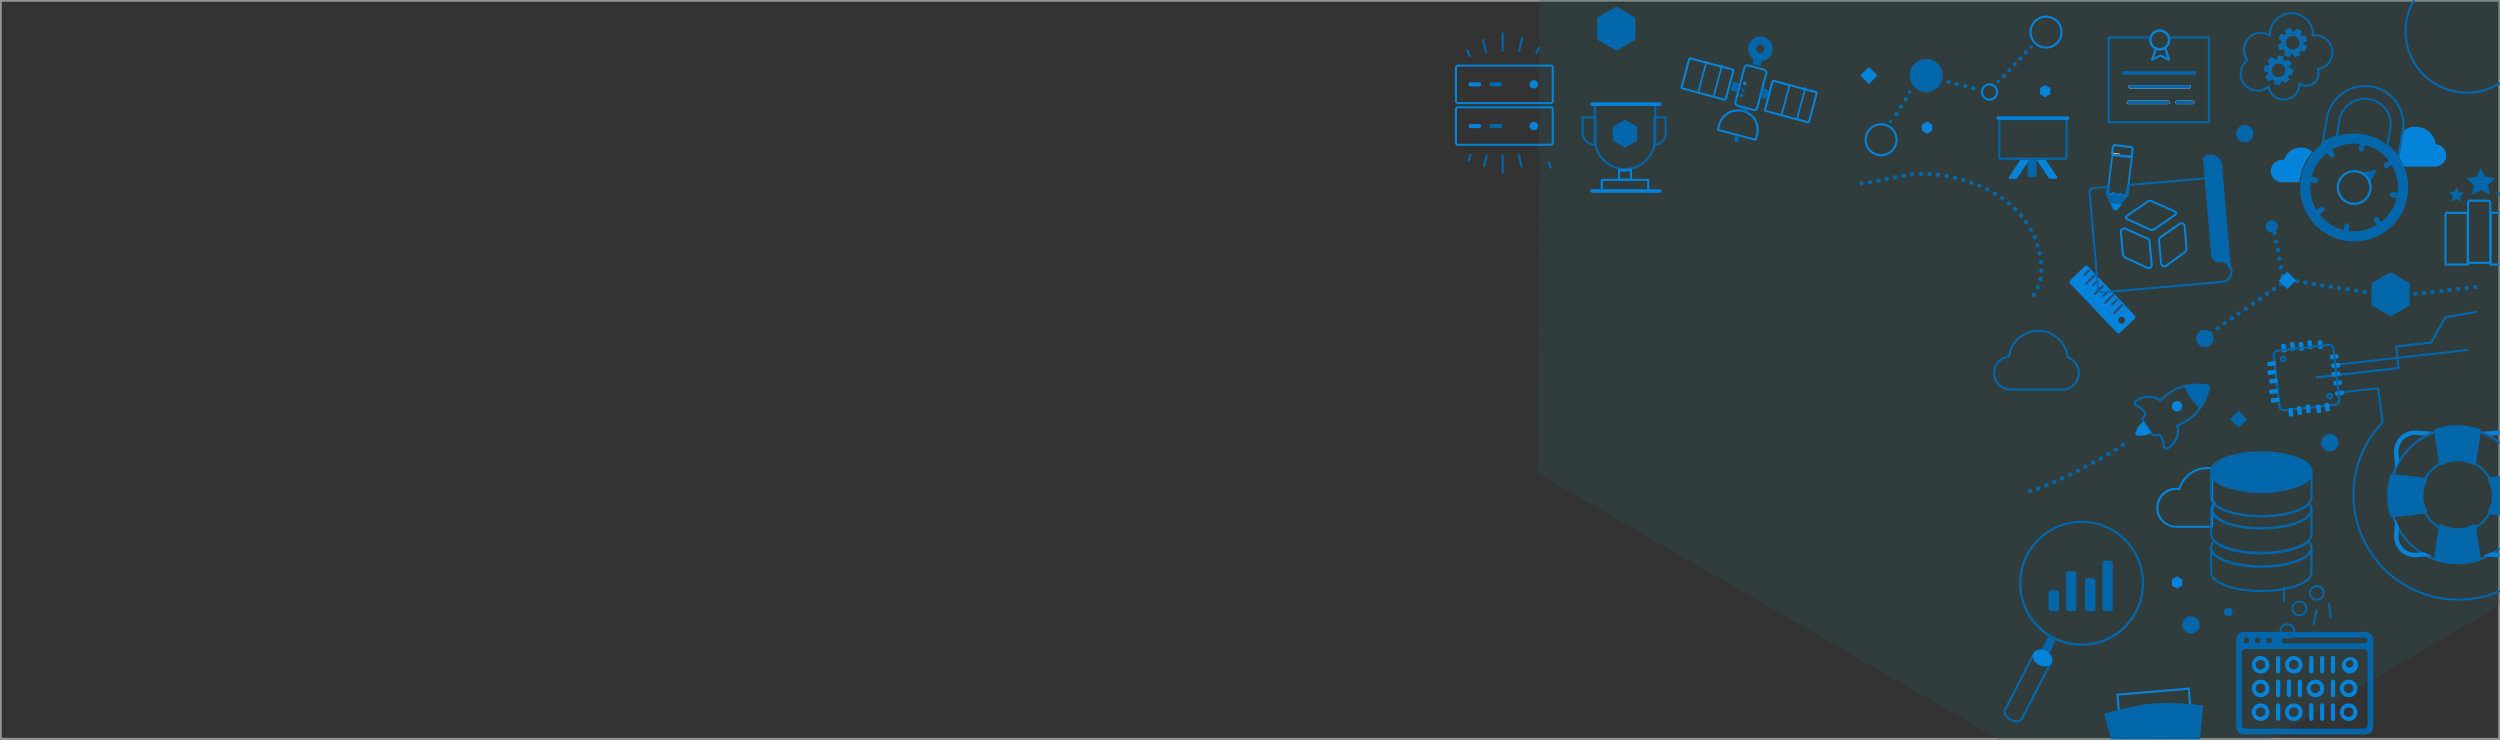 <svg width="1440" height="426" xmlns="http://www.w3.org/2000/svg" xmlns:xlink="http://www.w3.org/1999/xlink"><rect width="100%" height="100%" fill="#333333" stroke="none"/><defs><path id="a" d="M0 0h1440v426H0z"/></defs><g fill="none" fill-rule="evenodd"><mask id="b" fill="#fff"><use xlink:href="#a"/></mask><path stroke="#979797" d="M.5.5h1439v425H.5z"/><path fill-opacity=".3" fill="#2A5450" style="mix-blend-mode:multiply" mask="url(#b)" d="M1228.492-320L887.119-121.74 886 272.799 1229.508 471l341.372-198.26L1572-121.8z"/><g mask="url(#b)"><g transform="translate(838 -18)"><path d="M386.537 129.826l-1.9.956-1.436-1.248-2.062.817-1.807-1.295-1.69.863-1.61-1.4a3.64 3.64 0 00.069 1.33l3.231 7.558c.184.326.511.542.88.583.365.048.73-.082.985-.35l4.946-6.555a3.81 3.81 0 00.394-1.26L387 126l-.463 3.826z" fill="#0266AB" fill-rule="nonzero"/><path d="M380.257 139h-.222a1.871 1.871 0 01-1.386-.896l-3.488-7.803a4.01 4.01 0 01-.123-1.672l.148-1.1 2.276 1.888 1.78-.86 1.955 1.35 2.239-.86 1.509 1.195 1.36-.657.458-3.585 1.237.143-.557 4.242c-.073.471-.255.92-.531 1.314l-5.232 6.656c-.358.4-.875.635-1.423.645zm-3.81-8.854l3.303 7.408c.106.14.267.231.445.251a.681.681 0 00.532-.191l4.948-6.369-.977.478-1.571-1.302-2.165.812-1.892-1.302-1.856.896-.766-.68z" fill="#0266AB" fill-rule="nonzero"/><path d="M433.59 321.998h-18.004c-6.399 0-11.586-5.164-11.586-11.536 0-6.37 5.187-11.536 11.586-11.536a9.34 9.34 0 011.288.085c2.736-8.322 11.248-13.332 19.89-11.706l.753.134-.316.702a3.956 3.956 0 00-.377 1.658c0 3.002 3.806 6.053 10.176 8.001l-.365 1.21c-4.753-1.452-8.133-3.425-9.81-5.628v11.137c.052 1.13.525 2.2 1.325 3.002l.352.4-.352.399a4.832 4.832 0 00-1.326 3.099c0 2.36 2.298 4.696 6.468 6.597l.997.448-1.216.787-.34-.11a15.002 15.002 0 01-5.933-4.176v6.78l-.51.084c-.894.125-1.797.182-2.7.17zm-18.004-21.789c-5.727 0-10.37 4.623-10.37 10.326s4.643 10.326 10.37 10.326h17.968a15.871 15.871 0 002.055-.146v-9.284a5.65 5.65 0 011.3-3.487 5.482 5.482 0 01-1.3-3.413v-14.72c.003-.48.072-.956.206-1.416a14.54 14.54 0 00-2.26-.17c-7.251-.042-13.65 4.712-15.671 11.645l-.159.52-.534-.096a9.303 9.303 0 00-1.605-.085z" fill="#0483DB" fill-rule="nonzero"/><path d="M349.84 243h-29.704c-5.317-.013-9.725-4.108-10.11-9.39-.383-5.283 3.386-9.967 8.647-10.743 1.322-8.664 8.876-15.018 17.674-14.864 8.798.153 16.124 6.766 17.141 15.472 4.57 1.743 7.237 6.49 6.339 11.281-.898 4.791-5.105 8.26-9.998 8.244h.012zm-13.796-33.814c-8.261.006-15.22 6.146-16.225 14.313l-.06.486h-.489c-4.719.492-8.23 4.57-8 9.29.23 4.72 4.122 8.44 8.866 8.473h29.705c4.366.009 8.096-3.133 8.813-7.422.718-4.29-1.789-8.466-5.922-9.867l-.378-.134v-.389c-.755-8.394-7.848-14.809-16.31-14.75zm197.4-63.134l-1.552-2.262a1.407 1.407 0 10-2.322 1.588l1.552 2.262a25.26 25.26 0 01-16.395 3.464l.505-2.694a1.408 1.408 0 10-2.767-.53l-.505 2.707a25.26 25.26 0 01-14.025-9.154l2.261-1.552a1.41 1.41 0 00-1.6-2.322l-2.261 1.552a25.261 25.261 0 01-3.452-16.395l2.694.505a1.407 1.407 0 10.517-2.767l-2.694-.505a25.165 25.165 0 019.154-14.026l1.54 2.262c.214.302.537.509.901.577a1.407 1.407 0 001.431-2.177l-1.55-2.262a25.26 25.26 0 0116.382-3.452l-.505 2.695a1.413 1.413 0 002.779.517l.505-2.695a25.26 25.26 0 0114.026 9.154l-2.262 1.54a1.407 1.407 0 00-.36 1.96c.205.314.532.528.901.59.364.073.742-.006 1.047-.216l2.261-1.552a25.189 25.189 0 013.465 16.383l-2.695-.505a1.413 1.413 0 00-.517 2.779l2.694.505a25.26 25.26 0 01-9.153 14.026zM523.7 95.53a30.998 30.998 0 00-31.279 47.984 30.998 30.998 0 0056.046-11.813c3.143-16.829-7.942-33.022-24.767-36.183v.012z" fill="#0266AB" fill-rule="nonzero"/><path fill="#0266AB" fill-rule="nonzero" d="M522 117.26l3.397 2.624 1.19 4.116 4.413-8z"/><path d="M517.998 117.232a8.792 8.792 0 017.255 3.817 8.805 8.805 0 01-2.28 12.195 8.792 8.792 0 01-13.597-8.866 8.792 8.792 0 018.622-7.158v.012zm0-1.232a10 10 0 108.255 4.354 9.926 9.926 0 00-8.255-4.354z" fill="#0483DB" fill-rule="nonzero"/><path d="M409.9 277a2.077 2.077 0 01-.963-.231 2.107 2.107 0 01-.817-.718 2.16 2.16 0 01-.378-1.13 11.608 11.608 0 00-1.39-5.032 2.242 2.242 0 00-1.401-1.058l-1.317.486a2.197 2.197 0 01-2.547-.826l-5.29-7.78a2.183 2.183 0 01.158-2.65c.06-.073.402-.462.963-1.07a2.208 2.208 0 00-.463-1.677 11.589 11.589 0 00-4.17-3.173 2.059 2.059 0 01-.913-.753 2.075 2.075 0 01-.366-1.033 2.21 2.21 0 01.95-1.982c4.596-3.1 10.581-3.258 14.19-.45a65.691 65.691 0 016.094-4.692c8.374-5.652 20.393-4.035 20.893-3.962a2.146 2.146 0 011.487.936c.34.507.458 1.13.329 1.726-.122.498-3.048 12.155-11.458 17.868a65.5 65.5 0 01-6.62 3.854c1.22 4.388-1.096 9.87-5.692 12.97a2.223 2.223 0 01-1.28.377zm-5.01-9.445h.183a3.462 3.462 0 012.279 1.604 12.373 12.373 0 011.609 5.677c.01.173.064.34.158.486.093.13.214.238.354.316.316.147.685.12.975-.073 4.254-2.868 6.473-8.168 5.059-12.058l-.183-.51.475-.244a61.563 61.563 0 006.96-4.011c8.033-5.421 10.837-16.678 10.97-17.152a.946.946 0 00-.145-.753.902.902 0 00-.646-.414c-.488-.073-12.044-1.628-20.04 3.769a65.066 65.066 0 00-6.314 4.947l-.402.352-.402-.364c-3.097-2.747-8.862-2.662-13.116.206a.996.996 0 00-.427.876c.02.156.073.305.159.437.1.148.24.266.402.34a12.684 12.684 0 014.693 3.647c.566.746.8 1.691.646 2.614v.194l-.147.231-1.06 1.216a.946.946 0 00-.073 1.215l5.278 7.792a.977.977 0 001.121.365l1.5-.547.134-.158z" fill="#0266AB" fill-rule="nonzero"/><path d="M424.403 247.33a30.33 30.33 0 004.912 5.67 39.146 39.146 0 004.65-10.74c.091-.44.001-.9-.25-1.274a1.657 1.657 0 00-1.084-.708 39 39 0 00-11.631.352 30.044 30.044 0 003.403 6.7" fill="#0266AB" fill-rule="nonzero"/><path d="M428.966 253l-.531-.47a29.485 29.485 0 01-4.827-5.551 29.65 29.65 0 01-3.367-6.563l-.241-.662.7-.133a37.821 37.821 0 0111.451-.337 2.126 2.126 0 011.473.927c.336.502.454 1.12.325 1.71a39.277 39.277 0 01-4.573 10.489l-.41.59zm-7.361-12.32a28.64 28.64 0 002.98 5.625 28.134 28.134 0 004.127 4.816 36.965 36.965 0 004.03-9.513.938.938 0 00-.144-.747.893.893 0 00-.64-.409 37.362 37.362 0 00-10.353.229z" fill="#0266AB" fill-rule="nonzero"/><path d="M417.683 254.483a3 3 0 11-3.366-4.966 3 3 0 013.366 4.966" fill="#0483DA" fill-rule="nonzero"/><path d="M331.255 302a1.218 1.218 0 01-1.22-.913 1.217 1.217 0 01.842-1.46h.122a1.22 1.22 0 011.531 1.537 1.218 1.218 0 01-.97.823l-.305.012zm4.68-1.437a1.219 1.219 0 01-1.158-.827 1.217 1.217 0 01.755-1.546l.403 1.217-.317-1.217a1.22 1.22 0 011.69 1.337 1.218 1.218 0 01-.837.939h-.146a1.062 1.062 0 01-.39.11v-.013zm4.667-1.789a1.217 1.217 0 01-.45-2.349h.097a1.22 1.22 0 011.756 1.27c-.069.45-.384.825-.818.97h-.121a1.22 1.22 0 01-.464.122v-.013zm4.656-1.983c-.48.006-.92-.27-1.121-.706a1.216 1.216 0 01.573-1.594l.158-.061a1.22 1.22 0 011.73 1.29 1.217 1.217 0 01-.816.961 1.306 1.306 0 01-.5.122l-.024-.012zm4.51-2.032a1.216 1.216 0 01-.5-2.324h.073a1.22 1.22 0 111.072 2.19l-.146.06a1.22 1.22 0 01-.5.086v-.012zm4.52-2.154a1.215 1.215 0 01-.536-2.312h.098a1.22 1.22 0 011.792 1.16 1.217 1.217 0 01-.707 1.018l-.122.06a1.22 1.22 0 01-.524.086v-.012zm4.474-2.227a1.216 1.216 0 01-.548-2.3l.548 1.083-.451-1.132a1.223 1.223 0 011.78 1.14 1.22 1.22 0 01-.66 1.026l-.12.06a1.22 1.22 0 01-.55.135v-.012zm4.509-2.337a1.22 1.22 0 01-1.097-.62c-.304-.577-.1-1.29.463-1.62l.122-.06a1.216 1.216 0 011.11 2.154 1.154 1.154 0 01-.598.158v-.012zm4.35-2.312a1.216 1.216 0 01-.585-2.288h.086a1.224 1.224 0 011.67.45 1.22 1.22 0 01-.451 1.667l-.134.073a1.22 1.22 0 01-.585.11v-.012zm4.364-2.434a1.216 1.216 0 01-.597-2.276h.085a1.22 1.22 0 011.935 1.022c-.014.465-.292.88-.716 1.071l-.11.073a1.22 1.22 0 01-.597.134v-.024zm4.326-2.507a1.22 1.22 0 01-1.048-.596 1.215 1.215 0 01.44-1.667l.608 1.046-.524-1.107a1.22 1.22 0 011.935 1.022c-.014.464-.292.88-.716 1.07l-.11.062a1.147 1.147 0 01-.585.194v-.024zm4.278-2.604a1.216 1.216 0 01-.646-2.251h.073a1.22 1.22 0 011.694.352 1.216 1.216 0 01-.353 1.68l-.134.085a1.22 1.22 0 01-.597.158l-.037-.024zm4.18-2.738a1.216 1.216 0 01-.695-2.227l.696 1.01-.61-1.059a1.22 1.22 0 011.612.339 1.216 1.216 0 01-.198 1.632l-.122.086a1.22 1.22 0 01-.682.243v-.024zm-51.357-86.453a1.213 1.213 0 01-.726-.23 1.204 1.204 0 01-.242-1.686l.085-.12a1.213 1.213 0 012.158.587 1.2 1.2 0 01-.247.894l-.895-.65.895.82a1.212 1.212 0 01-1.028.385zm2.419-4.276a1.117 1.117 0 01-.435-.085 1.203 1.203 0 01-.69-1.553v-.133c.25-.619.957-.918 1.579-.668.62.249.921.953.67 1.571l-1.124-.445 1.076.542a1.209 1.209 0 01-1.052.819l-.024-.048zm1.403-4.734a.911.911 0 01-.254 0 1.205 1.205 0 01-.931-1.421 1.204 1.204 0 011.403-1.024c.646.11 1.086.714.992 1.361v.157c-.11.565-.607.974-1.186.975l-.024-.048zm.556-4.902h-.072a1.212 1.212 0 01-.835-.404 1.201 1.201 0 01-.302-.873c0-.665.541-1.204 1.21-1.204.667 0 1.209.539 1.209 1.204v.157a1.207 1.207 0 01-1.185 1.168l-.025-.048zm-.133-4.927a1.208 1.208 0 01-1.21-1.072v-.156a1.21 1.21 0 011.108-1.307 1.212 1.212 0 011.312 1.102v.084a1.206 1.206 0 01-1.052 1.337l-.158.012zm-.737-4.89a1.209 1.209 0 01-1.21-.951v-.12a1.235 1.235 0 012.42-.494l-1.21.252 1.21-.132a1.205 1.205 0 01-.932 1.421.91.91 0 01-.254.072l-.024-.048zm-1.21-4.818a1.21 1.21 0 01-1.21-.843 1.263 1.263 0 01.75-1.578 1.21 1.21 0 011.512.723v.144c.197.636-.16 1.31-.798 1.506-.09.062-.187.11-.29.145l.036-.097zm-1.766-4.613a1.21 1.21 0 01-1.125-.747 1.262 1.262 0 01.617-1.614 1.212 1.212 0 011.56.554v.145a1.2 1.2 0 01-.653 1.578c-.132.088-.28.15-.435.18l.036-.096zm-2.213-4.408a1.21 1.21 0 01-1.077-.639 1.262 1.262 0 01.472-1.541 1.213 1.213 0 011.608.397l.073.145a1.2 1.2 0 01-.03 1.184 1.21 1.21 0 01-1.034.586l-.012-.132zm-2.661-4.204a1.211 1.211 0 01-.956-.494l-.073-.096a1.202 1.202 0 01.285-1.68c.544-.386 1.3-.26 1.687.283a1.2 1.2 0 01-.278 1.698 1.21 1.21 0 01-.702.385l.037-.096zm-2.976-3.902c-.36 0-.701-.159-.931-.434a1.201 1.201 0 01.108-1.747 1.213 1.213 0 011.67.097l.084.108a1.201 1.201 0 01-.157 1.698 1.212 1.212 0 01-.81.374l.036-.096zm-3.35-3.614a1.212 1.212 0 01-.835-.337l-.109-.109a1.2 1.2 0 010-1.698 1.212 1.212 0 011.718 0l.06.072a1.2 1.2 0 010 1.699 1.21 1.21 0 01-.92.445l.086-.072zm-3.63-3.336a1.21 1.21 0 01-.785-.29 1.203 1.203 0 01-.182-1.734 1.213 1.213 0 011.657-.18l.097.072a1.203 1.203 0 01.133 1.698 1.21 1.21 0 01-1.004.506l.085-.072zm-3.918-3.024c-.247 0-.487-.076-.69-.216l-.108-.085a1.2 1.2 0 01-.197-1.616 1.213 1.213 0 011.6-.335h.084c.433.3.62.846.462 1.348a1.209 1.209 0 01-1.151.844v.06zm-4.137-2.71a1.298 1.298 0 01-.629-.168l-.109-.06a1.201 1.201 0 01-.334-1.58 1.212 1.212 0 011.544-.492h.097a1.205 1.205 0 01.41 1.662 1.21 1.21 0 01-1.04.71l.061-.072zm-4.342-2.409a1.207 1.207 0 01-.532-.12h-.121a1.206 1.206 0 01-.52-1.626 1.212 1.212 0 011.62-.518l-.556 1.072.653-1.024a1.203 1.203 0 01-.544 2.277v-.06zm-4.488-2.083a1.008 1.008 0 01-.447-.097h-.145a1.206 1.206 0 01-.238-2.08 1.218 1.218 0 011.205-.136l-.483 1.108.568-1.072a1.204 1.204 0 01-.46 2.325v-.048zm-68.013-1.337a1.208 1.208 0 01-1.21-1.072 1.206 1.206 0 011.028-1.313h.133c.433-.039.853.155 1.102.508a1.206 1.206 0 01-.884 1.901l-.17-.024zm63.405-.458a1.445 1.445 0 01-.387 0h-.133a1.202 1.202 0 01-.432-2.092c.35-.284.828-.35 1.242-.173h.085a1.204 1.204 0 01-.375 2.35v-.085zm-58.591-.145a1.214 1.214 0 01-1.09-.529 1.203 1.203 0 01-.085-1.204c.19-.388.573-.645 1.005-.676l.17 1.205-.073-1.205a1.221 1.221 0 11.4 2.409h-.327zm4.838-.867a1.214 1.214 0 01-1.324-1.09 1.211 1.211 0 011.094-1.319l.23 1.205-.12-1.205a1.229 1.229 0 11.484 2.409h-.134a.752.752 0 01-.242.084l.012-.084zm48.987-.506a1.215 1.215 0 01-.35 0 1.2 1.2 0 01-.87-1.506 1.21 1.21 0 011.438-.842h.12a1.2 1.2 0 01.823 1.506 1.209 1.209 0 01-1.173.927l.012-.085zm-44.028-.542a1.209 1.209 0 01-1.21-.927c-.138-.626.24-1.25.86-1.422h.145a1.229 1.229 0 11.254 2.433l-.049-.084zm39.238-.71a1.045 1.045 0 01-.278 0 1.21 1.21 0 01-.798-.522 1.2 1.2 0 01-.17-.936 1.21 1.21 0 011.392-.915h.12a1.212 1.212 0 01.848 1.921 1.219 1.219 0 01-1.114.488v-.036zm-34.387-.326a1.209 1.209 0 01-1.21-.951 1.204 1.204 0 01.87-1.41h.122a1.23 1.23 0 11.496 2.409l-.278-.048zm29.525-.674h-.218a1.265 1.265 0 01-1.04-1.41 1.209 1.209 0 011.355-.987h.12a1.21 1.21 0 011.101 1.313 1.213 1.213 0 01-1.318 1.096v-.012zm-24.772-.229a1.212 1.212 0 01-1.306-1.108 1.21 1.21 0 011.113-1.301h.096c.433-.077.873.08 1.157.415.283.333.366.793.218 1.204a1.228 1.228 0 01-.94.79h-.337zm19.873-.518h-.266a1.206 1.206 0 01-1.052-1.337 1.208 1.208 0 011.342-1.048h.121c.668.04 1.177.612 1.137 1.277a1.21 1.21 0 01-1.282 1.132v-.024zm-14.962-.156a1.208 1.208 0 01-1.21-1.072 1.205 1.205 0 011.077-1.325h.12c.32-.034.64.06.89.261a1.203 1.203 0 01-.647 2.136h-.242.012zm10.027-.265h-.072c-.668 0-1.21-.54-1.21-1.205s.542-1.204 1.21-1.204h.133a1.206 1.206 0 011.137 1.264c.006.324-.118.636-.346.868a1.212 1.212 0 01-.864.36l.012-.083zm-4.959 0a1.207 1.207 0 01-.097-2.41h.121a1.208 1.208 0 011.246 1.169c.02.665-.505 1.22-1.173 1.24h-.097zM578.004 364c-24.39.003-46.437-14.522-56.057-36.93-9.62-22.41-4.965-48.394 11.838-66.07l.87.833c-18.505 19.478-21.741 48.906-7.911 71.938 13.83 23.033 41.328 34.012 67.221 26.84 25.894-7.172 43.822-30.733 43.827-57.597H639c-.04 33.665-27.325 60.946-60.996 60.986z" fill="#0266AB" fill-rule="nonzero"/><path d="M577.5 343c-21.815 0-39.5-17.685-39.5-39.5s17.685-39.5 39.5-39.5 39.5 17.685 39.5 39.5c-.027 21.804-17.696 39.473-39.5 39.5zm0-77.775a38.287 38.287 0 1038.287 38.275c-.027-21.132-17.155-38.255-38.287-38.275zm0 59.893c-11.933 0-21.606-9.673-21.606-21.606 0-11.933 9.673-21.606 21.606-21.606 11.933 0 21.606 9.673 21.606 21.606 0 11.933-9.673 21.606-21.606 21.606zm0-41.999a20.38 20.38 0 1014.424 5.969 20.43 20.43 0 00-14.424-5.969z" fill="#0266AB" fill-rule="nonzero"/><path d="M598.24 303c0 3.21-.769 6.374-2.24 9.228L614.069 315a38.244 38.244 0 000-24l-18.057 2.784a20.277 20.277 0 012.227 9.216" fill="#0266AB" fill-rule="nonzero"/><path d="M614.796 317h-.195l-18.566-2.884a1.218 1.218 0 01-.902-.654 1.206 1.206 0 010-1.103 19.296 19.296 0 000-17.764 1.206 1.206 0 01.004-1.102c.178-.345.512-.584.898-.643l18.566-2.836a1.219 1.219 0 011.34.812 39.93 39.93 0 010 25.314 1.217 1.217 0 01-1.145.86zm-16.788-5.005l15.935 2.424a37.638 37.638 0 000-21.812l-15.935 2.424a21.705 21.705 0 010 16.964zm-41.078-8.965a20.369 20.369 0 012.07-8.898L540.615 292a38.27 38.27 0 000 22L559 311.892a20.357 20.357 0 01-2.07-8.886" fill="#0266AB" fill-rule="nonzero"/><path d="M539.927 315.999a1.228 1.228 0 01-1.229-.869 40.645 40.645 0 010-23.252c.17-.574.73-.941 1.327-.869l18.88 2.178a1.227 1.227 0 01.957 1.75 19.516 19.516 0 000 17.133 1.22 1.22 0 010 1.126 1.23 1.23 0 01-.933.625l-18.88 2.166-.122.012zm.896-22.493a38.107 38.107 0 000 19.935l16.19-1.86a21.86 21.86 0 010-16.215l-16.19-1.86zM577 264a37.9 37.9 0 00-12 1.943L567.784 284a20.206 20.206 0 0118.444 0L589 265.943A37.9 37.9 0 00577 264z" fill="#0266AB" fill-rule="nonzero"/><path d="M568.064 285.997a1.111 1.111 0 01-.558-.134 1.218 1.218 0 01-.642-.902l-2.85-18.573a1.22 1.22 0 01.824-1.34 40.176 40.176 0 0125.324 0c.564.183.913.75.824 1.34l-2.801 18.573c-.06.386-.299.72-.645.899-.345.178-.755.18-1.102.003a19.184 19.184 0 00-8.877-2.157 19.328 19.328 0 00-8.89 2.157 1.1 1.1 0 01-.607.134zm-1.491-18.95l2.425 15.94a21.582 21.582 0 018.49-1.718 21.521 21.521 0 018.49 1.718l2.425-15.94a37.712 37.712 0 00-21.83 0zM586.228 321a20.289 20.289 0 01-9.228 2.228 20.052 20.052 0 01-9.216-2.228L565 339.057a38.03 38.03 0 0024 0L586.228 321z" fill="#0266AB" fill-rule="nonzero"/><path d="M577.5 343c-4.303 0-8.578-.696-12.662-2.059a1.219 1.219 0 01-.824-1.34l2.85-18.566c.058-.387.297-.722.642-.902a1.208 1.208 0 011.104 0 19.473 19.473 0 0017.78 0 1.208 1.208 0 011.746.89l2.85 18.578c.089.59-.26 1.156-.824 1.34A40.016 40.016 0 01577.5 343zm-10.915-4.069a37.726 37.726 0 0021.83 0l-2.425-15.923a21.837 21.837 0 01-16.98 0l-2.425 15.923zm-79.557 25.101a4.496 4.496 0 00-4.516 2.383 4.502 4.502 0 00.62 5.07 4.495 4.495 0 007.862-2.978 4.252 4.252 0 00-3.966-4.475zm0 7.8a3.384 3.384 0 01-3.538-1.618 3.39 3.39 0 01.32-3.88 3.383 3.383 0 015.985 2.173 3.102 3.102 0 01-2.767 3.325zm8.082-16.547a4.472 4.472 0 00-3.105 4.03 4.464 4.464 0 002.693 4.311 4.524 4.524 0 005.017-.968 4.442 4.442 0 00.87-4.999c-.859-2.149-3.303-3.209-5.474-2.374zm3.268 7.012a3.399 3.399 0 01-3.883.01 3.34 3.34 0 01-1.328-3.62 3.371 3.371 0 012.98-2.47 3.382 3.382 0 013.353 1.944 3.035 3.035 0 01-1.122 4.136zm-1.813 6.726c-.302-.09-.616.098-.702.421l-1.844 7.805a.625.625 0 00.062.46.55.55 0 00.354.268c.302.09.616-.098.702-.421l1.844-7.805a.625.625 0 00-.062-.46.55.55 0 00-.354-.268zm6.933-4.016a.53.53 0 00-.37.208.622.622 0 00-.126.43l.888 7.849c.047.323.324.545.622.5a.531.531 0 00.368-.215.624.624 0 00.117-.436l-.877-7.835a.6.6 0 00-.214-.392.51.51 0 00-.408-.109zm-25.03 12.164a4.484 4.484 0 00-3.428 3.763 4.467 4.467 0 002.315 4.525 4.52 4.52 0 005.077-.54 4.457 4.457 0 001.302-4.908c-.673-2.224-3.025-3.492-5.266-2.84zm2.657 7.289a3.39 3.39 0 01-3.86-.333 3.343 3.343 0 01-1-3.72 3.374 3.374 0 013.175-2.207 3.374 3.374 0 013.169 2.216 3.053 3.053 0 01-1.484 4.044zm-3.605-19.463a.425.425 0 00.335-.162.653.653 0 00.145-.408v-7.808c0-.342-.224-.619-.5-.619s-.5.277-.5.619v7.808c.002.164.06.319.159.427.098.108.23.16.361.143z" fill="#0266AB" fill-rule="nonzero"/><path d="M168.549 56.213a.902.902 0 01.306 0l9.108 2.485c.297.082.551.28.707.552.156.276.199.604.118.912l-5.185 19.713c-.142.54-.63.908-1.178.888a1.26 1.26 0 01-.306 0l-9.108-2.485a1.181 1.181 0 01-.72-.56 1.22 1.22 0 01-.117-.916l5.184-19.713a1.18 1.18 0 011.179-.888l.012.012zM168.537 55a2.364 2.364 0 00-2.274 1.777l-5.185 19.725c-.33 1.275.412 2.583 1.662 2.929l9.108 2.497c.2.048.406.072.612.072a2.364 2.364 0 002.274-1.777l5.185-19.713c.337-1.28-.406-2.595-1.662-2.94l-9.108-2.486a2.211 2.211 0 00-.612-.084zm-5.262 27.181a11.1 11.1 0 012.78.366 10.69 10.69 0 016.01 4.216v.118l.108.178c.118.188.25.377.356.578.107.201.095.19.143.272v.118c.095.189.19.378.273.579.083.2.119.283.178.413.06.13.143.402.202.602.06.201.095.284.13.437.036.154.108.414.155.614.048.201 0 .307.083.45.083.14 0 .424.083.637v1.571c0 .248 0 .496-.083.744v.366a9.823 9.823 0 01-.237 1.122l-.618 2.29-20.647-5.503.618-2.279c1.247-4.645 5.475-7.88 10.312-7.889h.154zM163.121 81c-5.376.006-10.077 3.6-11.464 8.763l-.618 2.28a1.18 1.18 0 00.844 1.44l20.658 5.504a.896.896 0 00.309 0 1.187 1.187 0 001.188-.874l.617-2.291c.107-.414.19-.827.262-1.181v-.414c0-.142.06-.555.083-.838v-1.736c0-.178 0-.473-.083-.709s-.071-.33-.095-.496c-.024-.165-.107-.46-.167-.685l-.142-.484a10.85 10.85 0 00-.238-.662c-.083-.212-.118-.318-.19-.472-.071-.153-.202-.437-.309-.65l-.213-.425-.404-.65c-.072-.094-.12-.2-.179-.294a11.784 11.784 0 00-6.664-4.654 11.634 11.634 0 00-3.089-.413l-.106-.059z" fill="#0483DA" fill-rule="nonzero"/><path d="M162.884 96.32l-1.2-.32-.623 2.385a1.25 1.25 0 00.276 1.24c.31.329.773.454 1.2.325a1.22 1.22 0 00.84-.939L164 96.64l-1.116-.32zM464.5 359c-16.544 0-29.5-4.934-29.5-11.223v-14.183c0-.328.27-.594.602-.594.333 0 .602.266.602.594 0 5.445 12.956 10.034 28.296 10.034s28.296-4.589 28.296-10.034c0-.328.27-.594.602-.594.332 0 .602.266.602.594v14.183c0 6.277-12.956 11.223-29.5 11.223zm-28.296-22.16v10.937c0 5.433 12.956 10.034 28.296 10.034s28.296-4.6 28.296-10.034V336.84c-3.612 4.66-14.726 7.977-28.296 7.977-13.57 0-24.72-3.317-28.296-7.977z" fill="#0266AB" fill-rule="nonzero"/><path d="M464.5 337c-16.544 0-29.5-4.934-29.5-11.223v-14.183c0-.328.27-.594.602-.594.333 0 .602.266.602.594 0 5.445 12.956 10.046 28.296 10.046s28.296-4.6 28.296-10.046c0-.328.27-.594.602-.594.332 0 .602.266.602.594v14.183c0 6.29-12.956 11.223-29.5 11.223zm-28.296-22.16v10.937c0 5.433 12.956 10.034 28.296 10.034s28.296-4.6 28.296-10.034V314.84c-3.612 4.672-14.726 7.989-28.296 7.989-13.57 0-24.72-3.317-28.296-7.989z" fill="#0266AB" fill-rule="nonzero"/><path d="M464.5 316c-16.544 0-29.5-4.927-29.5-11.22v-14.186c0-.328.27-.594.602-.594.333 0 .602.266.602.594 0 5.425 12.956 10.02 28.296 10.02s28.296-4.595 28.296-10.02c0-.328.27-.594.602-.594.332 0 .602.266.602.594v14.151c0 6.292-12.956 11.255-29.5 11.255zm-28.296-22.13v10.91c0 5.438 12.956 10.033 28.296 10.033s28.296-4.595 28.296-10.032v-10.91c-3.612 4.653-14.726 7.966-28.296 7.966-13.57 0-24.72-3.348-28.296-8.002v.035z" fill="#0266AB" fill-rule="nonzero"/><path d="M494 290c0 6.069-12.99 11-29 11-16.01 0-29-4.931-29-11s12.99-11 29-11c16.01 0 29 4.92 29 11" fill="#0266AB" fill-rule="nonzero"/><path d="M464.5 301c-16.544 0-29.5-5.056-29.5-11.5s12.956-11.5 29.5-11.5 29.5 5.044 29.5 11.5-12.956 11.5-29.5 11.5zm0-21.813c-15.34 0-28.296 4.747-28.296 10.313 0 5.566 12.956 10.313 28.296 10.313s28.296-4.747 28.296-10.313c0-5.566-12.956-10.313-28.296-10.313z" fill="#0266AB" fill-rule="nonzero"/><path fill="#0483DA" fill-rule="nonzero" d="M340 67l-3 1.75v3.5l3 1.75 3-1.75v-3.5z"/><path fill="#0266AB" fill-rule="nonzero" d="M435 89h-59V39h23.708v1.22h-22.504v47.56h56.592V40.22h-22.047V39H435z"/><path d="M425.806 59h-40.612c-.66 0-1.194.448-1.194 1s.535 1 1.194 1h40.612c.66 0 1.194-.448 1.194-1s-.535-1-1.194-1z" fill="#0266AB" fill-rule="nonzero"/><rect fill="#FFF" fill-rule="nonzero" x="388" y="67" width="36" height="2" rx="1"/><path d="M422.8 67h-33.6c-.663 0-1.2.448-1.2 1s.537 1 1.2 1h33.6c.663 0 1.2-.448 1.2-1s-.537-1-1.2-1z" fill="#0266AB" fill-rule="nonzero"/><rect fill="#FFF" fill-rule="nonzero" x="387" y="76" width="25" height="2" rx="1"/><path d="M410.81 76h-22.62c-.657 0-1.19.448-1.19 1s.533 1 1.19 1h22.62c.657 0 1.19-.448 1.19-1s-.533-1-1.19-1z" fill="#0266AB" fill-rule="nonzero"/><rect fill="#FFF" fill-rule="nonzero" x="415" y="76" width="11" height="2" rx="1"/><path d="M424.778 76h-8.556c-.675 0-1.222.448-1.222 1s.547 1 1.222 1h8.556c.675 0 1.222-.448 1.222-1s-.547-1-1.222-1z" fill="#0266AB" fill-rule="nonzero"/><path d="M411.273 52.99a.56.56 0 01-.267-.073l-4.57-2.255-4.56 2.255a.609.609 0 01-.665-.072.609.609 0 01-.181-.648L403.448 45l1.21.384-1.96 5.818 3.532-1.752a.621.621 0 01.544 0l3.531 1.752-1.959-5.818 1.21-.384 2.418 7.197a.632.632 0 01-.181.648.608.608 0 01-.52.144z" fill="#0483DA" fill-rule="nonzero"/><path d="M406 36.2a4.8 4.8 0 110 9.6 4.8 4.8 0 010-9.6zm0-1.2a6 6 0 100 12 6 6 0 000-12zm9.994 315L413 351.75v3.5l2.994 1.75 3.006-1.75v-3.5z" fill="#0483DA" fill-rule="nonzero"/><path fill="#0266AB" fill-rule="nonzero" d="M451.5 254.55l4.95 4.95-4.95 4.95-4.95-4.95z"/><circle fill="#0266AB" fill-rule="nonzero" cx="424" cy="378" r="5"/><circle fill="#0266AB" fill-rule="nonzero" cx="504" cy="273" r="5"/><circle fill="#0266AB" fill-rule="nonzero" cx="455" cy="95" r="5"/><circle fill="#0266AB" fill-rule="nonzero" cx="445.5" cy="370.5" r="2.5"/><path d="M406.459 468l-.278-.11c-.447-.182-1.208-.401-2.125-.681-5.81-1.753-19.433-5.866-20.375-17.209L381 417.554 423.27 414l2.682 32.446c.93 11.355-11.824 17.672-17.27 20.373-.882.439-1.57.78-1.981 1.023l-.242.158zm-24.155-49.339l2.585 31.23c.87 10.527 13.937 14.47 19.517 16.15.797.243 1.461.438 1.944.608.447-.243 1.063-.548 1.812-.925 5.217-2.58 17.464-8.653 16.594-19.168l-2.584-31.242-39.868 3.347z" fill="#0483DA" fill-rule="nonzero"/><path d="M431 424.288c-8.59-.84-20.445-1.703-28.236-1.07h-.085c-7.79.657-19.356 3.49-27.679 5.74L380.371 449c10.489-2.846 19.248-4.706 24.063-5.108 4.814-.401 13.755 0 24.57 1.034L431 424.288z" fill="#0266AB" fill-rule="nonzero"/><path d="M379.641 450L374 429.075l.576-.156c8.282-2.232 19.78-5.027 27.606-5.687 7.826-.66 19.684.216 28.218 1.044h.6l-2.1 21.597h-.6c-10.683-1.044-19.529-1.416-24.27-1.02-4.74.396-13.406 2.231-23.765 5.015l-.624.132zm-4.165-20.073l5.017 18.61c10.167-2.724 18.664-4.512 23.393-4.908 4.73-.396 13.395 0 23.885.972l1.86-19.198c-8.401-.803-19.791-1.607-27.305-.995-7.514.612-18.676 3.323-26.85 5.519z" fill="#0266AB" fill-rule="nonzero"/><path d="M418.48 147.2c.67.004 1.229.522 1.295 1.202l1.059 12.453a2.422 2.422 0 01-.977 2.174l-10.471 7.542a1.325 1.325 0 01-.635.24h-.118a1.305 1.305 0 01-1.282-1.2l-1.177-13.211a1.32 1.32 0 01.553-1.2l10.977-7.735c.188-.125.401-.203.624-.228h.106l.047-.036zm-.046-1.164h-.212a2.393 2.393 0 00-1.177.432l-10.977 7.734a2.542 2.542 0 00-1.059 2.294l1.177 13.21c.115 1.299 1.181 2.293 2.459 2.294h.223a2.44 2.44 0 001.177-.444l10.46-7.554a3.632 3.632 0 001.482-3.255l-1.07-12.441c-.105-1.306-1.176-2.31-2.46-2.306l-.023.036zm-32.892 4.164c.194.003.386.044.565.12l12.643 5.66c.445.199.746.616.786 1.092l1.228 13.421c.02.214-.018.43-.11.624a1.23 1.23 0 01-1.118.684 1.088 1.088 0 01-.516-.12l-12.275-5.662a2.4 2.4 0 01-1.4-1.967l-1.116-12.413c-.015-.23.027-.46.122-.672.22-.468.7-.768 1.228-.768h-.037zm.037-1.2c-1.01 0-1.926.577-2.345 1.475a2.35 2.35 0 00-.22 1.272l1.104 12.413a3.602 3.602 0 002.1 2.939l12.275 5.673c.326.15.682.228 1.043.228a2.482 2.482 0 001.814-.773c.467-.495.7-1.159.641-1.83l-1.227-13.433a2.546 2.546 0 00-1.498-2.075l-12.656-5.661c-.335-.15-.7-.229-1.068-.228h.037zm14.744-14.794c.169 0 .335.037.49.107l13.685 6.1a.43.43 0 01.19.167.477.477 0 01-.119.668l-11.87 8.188c-.35.244-.767.377-1.194.382a2.127 2.127 0 01-.896-.19l-13.136-5.969a.466.466 0 01-.203-.167.49.49 0 01.131-.668l12.265-8.356c.194-.141.428-.216.669-.215l-.012-.047zm.012-1.146a2.39 2.39 0 00-1.35.417l-12.264 8.356a1.67 1.67 0 00-.43 2.316c.17.252.405.454.68.584l13.137 5.969a3.34 3.34 0 001.385.298 3.464 3.464 0 001.91-.585l11.87-8.2a1.671 1.671 0 00.43-2.328 1.791 1.791 0 00-.692-.573l-13.697-6.1a2.282 2.282 0 00-.968-.214l-.011.06z" fill="#0483DB" fill-rule="nonzero"/><path d="M440.546 168.489l-1.19.109a2.351 2.351 0 01-1.742-.558 2.443 2.443 0 01-.843-1.651l-4.763-55.635c-.11-1.333.86-2.506 2.168-2.622l1.19-.11c3.27-.287 6.152 2.179 6.442 5.512L447 174c-.29-3.339-3.179-5.806-6.454-5.511" fill="#0266AB" fill-rule="nonzero"/><path d="M445.757 173a5.44 5.44 0 00-1.859-3.672 5.178 5.178 0 00-3.85-1.243l-1.171.096a2.78 2.78 0 01-2.134-.685 2.98 2.98 0 01-1.043-2.042l-4.689-55.06a3.055 3.055 0 01.677-2.197 2.908 2.908 0 011.996-1.06l1.172-.107a6.341 6.341 0 014.738 1.502 6.663 6.663 0 012.295 4.506L447 172.88l-1.243.12zm-5.24-6.14a6.281 6.281 0 014.127 1.55c.288.24.555.505.797.793l-4.794-56.057a5.428 5.428 0 00-1.856-3.676 5.166 5.166 0 00-3.853-1.239l-1.172.096c-.965.096-1.676.969-1.594 1.96l4.689 55.059c.042.469.266.902.62 1.201.354.31.815.462 1.278.42l1.173-.107h.586z" fill="#0266AB" fill-rule="nonzero"/><path d="M388.71 109h-.224l-8.822-1.085a1.887 1.887 0 01-1.649-2.109l.387-3.144a1.883 1.883 0 012.112-1.647l8.822 1.086a1.887 1.887 0 011.649 2.108l-.387 3.144A1.91 1.91 0 01388.71 109zm-8.42-6.762a.65.65 0 00-.4.137.586.586 0 00-.238.424l-.387 3.144a.636.636 0 00.125.474.687.687 0 00.424.25l8.822 1.073a.638.638 0 00.725-.562l.374-3.131a.623.623 0 00-.125-.474.687.687 0 00-.424-.25l-8.822-1.085h-.075z" fill="#0483DA" fill-rule="nonzero"/><path fill="#EFB252" fill-rule="nonzero" d="M379 106.59l3.91.37.09-.59-3.91-.37z"/><path d="M385.542 203.737a1.952 1.952 0 01-3.351-.904 1.96 1.96 0 01.66-1.924 1.952 1.952 0 012.664.156 1.96 1.96 0 01.027 2.672zM362.827 171.4l-8.445 8.108a1.294 1.294 0 000 1.837l26.95 28.275a1.313 1.313 0 001.845 0l8.445-8.096a1.319 1.319 0 000-1.848L364.66 171.4a1.29 1.29 0 00-1.87 0h.037z" fill="#0483DA" fill-rule="nonzero"/><path d="M365.158 173.023l-2.987 2.947a.624.624 0 000 .858c.233.23.599.23.831 0L366 173.88l-.82-.881m4.987 6.024l-2.991 2.947a.608.608 0 000 .858c.233.23.6.23.833 0L371 179.88l-.81-.881m-2.066-2.975l-4.944 4.888a.66.66 0 000 .906.617.617 0 00.876 0L369 176.93l-.864-.93m4.978 6.024l-4.939 4.887a.673.673 0 000 .906.629.629 0 00.887 0L374 182.93l-.863-.93m3.03 3.023l-2.991 2.943a.607.607 0 000 .858.58.58 0 00.833 0L377 185.88l-.81-.88m2.924 2.024l-4.939 4.887a.673.673 0 000 .906.629.629 0 00.887 0L380 187.93l-.863-.93m2.03 3.023l-2.991 2.943a.607.607 0 000 .858.58.58 0 00.833 0L382 190.88l-.81-.88m2.962 3l-4.915 4.857a.651.651 0 00-.224.633.631.631 0 00.449.489.606.606 0 00.623-.198l4.915-4.857-.848-.924" fill="#2C4A74" fill-rule="nonzero"/><path stroke="#0483DA" d="M378.773 107L376 128.695l1.72 1.414 1.82-.88 1.919 1.32 2.203-.832L385.21 131l2.017-.986L390 108.319z"/><path d="M379 136l.848 2.319c.182.374.506.623.871.67.361.054.723-.095.974-.402l1.307-2.01-4-.577z" fill="#0483DA" fill-rule="nonzero"/><path d="M380.782 139h-.207a1.735 1.735 0 01-1.288-.9L378 135l6 .769-1.908 2.63c-.338.382-.813.6-1.31.601zm-.931-2.57l.46 1.117c.098.14.248.232.413.252a.606.606 0 00.494-.192l.667-.913-2.034-.265z" fill="#0483DA" fill-rule="nonzero"/><path d="M431.209 214c-.395 0-.765-.194-.99-.519a1.205 1.205 0 01.29-1.676l.108-.072a1.207 1.207 0 011.388 1.978l-.097.072c-.205.143-.45.219-.7.217zm4.103-2.894c-.391.005-.76-.18-.99-.494a1.205 1.205 0 01.253-1.652h.097a1.207 1.207 0 011.364 1.905 1.207 1.207 0 01-.724.24zm4.006-2.774a1.207 1.207 0 01-.7-2.194l.097-.073a1.213 1.213 0 011.4 1.978l-.11.06c-.197.15-.439.231-.687.23zm4.055-2.845a1.207 1.207 0 01-.99-.507 1.205 1.205 0 01.29-1.676l.096-.072a1.207 1.207 0 011.969.852c.03.45-.194.88-.581 1.113l-.097.073a1.11 1.11 0 01-.687.217zm4.054-2.834a1.207 1.207 0 01-.7-2.183l.097-.072a1.207 1.207 0 011.969.852c.03.45-.194.88-.581 1.113l-.097.073c-.202.14-.442.216-.688.217zm4.043-2.834a1.207 1.207 0 01-.688-2.195h.097a1.207 1.207 0 011.387 1.966l-.096.072a1.207 1.207 0 01-.7.157zm4.115-2.894a1.207 1.207 0 01-1.002-.494 1.205 1.205 0 01.254-1.64l.108-.073a1.207 1.207 0 011.364 1.99 1.304 1.304 0 01-.724.217zm3.994-2.773a1.207 1.207 0 01-.688-2.195l.097-.072a1.21 1.21 0 011.898.882c.038.43-.157.848-.51 1.095l-.097.073c-.205.143-.45.219-.7.217zm4.055-2.834a1.207 1.207 0 01-.688-2.195l.097-.072a1.21 1.21 0 011.387 1.977l-.096.073c-.205.143-.45.219-.7.217zm79.935-1.592a1.206 1.206 0 01-1.207-1.049 1.206 1.206 0 01.978-1.338h.12a1.217 1.217 0 11.314 2.411l-.205-.024zm-4.9 0h-.192a1.207 1.207 0 11.265-2.4h.12a1.21 1.21 0 11-.192 2.412v-.012zm9.655-.555a1.209 1.209 0 11-.145-2.411h.12c.66-.078 1.258.39 1.34 1.049a1.206 1.206 0 01-1.05 1.338h-.265v.024zm-14.542-.253h-.193a1.278 1.278 0 01-1.062-1.399c.1-.638.685-1.085 1.328-1.012h.12a1.21 1.21 0 11-.193 2.411zm19.49-.362a1.208 1.208 0 11-.133-2.411h.12a1.215 1.215 0 011.254 1.688 1.215 1.215 0 01-.976.723h-.266zm-85.535-.132c-.39.005-.76-.18-.99-.495a1.205 1.205 0 01.254-1.652l.096-.06a1.207 1.207 0 011.944.873c.03.445-.189.87-.568 1.105a1.207 1.207 0 01-.736.229zm61.158-.29h-.181a1.207 1.207 0 01-1.062-1.386 1.133 1.133 0 011.315-1.013h.121a1.21 1.21 0 11-.193 2.411v-.012zm29.288-.156a1.208 1.208 0 11-.133-2.412h.12a1.215 1.215 0 11.278 2.412h-.265zm4.911-.591a1.208 1.208 0 11-.132-2.412h.12a1.215 1.215 0 011.254 1.689 1.215 1.215 0 01-.976.723h-.266zm-39.074 0h-.193a1.207 1.207 0 01.253-2.4h.12c.656.105 1.104.72 1.002 1.375a1.207 1.207 0 01-1.182.989v.036zm44.107-.567a1.206 1.206 0 01-1.207-1.061 1.206 1.206 0 011.001-1.327h.121a1.215 1.215 0 11.278 2.412l-.193-.024zm-48.995-.217h-.193a1.207 1.207 0 01.254-2.4h.12a1.21 1.21 0 11-.18 2.412v-.012zm53.797-.362a1.209 1.209 0 11-.144-2.411h.12c.66-.078 1.258.39 1.34 1.049a1.205 1.205 0 01-1.062 1.338h-.254v.024zm-58.684-.41h-.193a1.207 1.207 0 11.265-2.4h.11a1.21 1.21 0 11-.182 2.412v-.012zm-42.502-.144a1.207 1.207 0 01-.7-2.195l.109-.072a1.207 1.207 0 011.388 1.977h-.109a1.123 1.123 0 01-.688.253v.037zm106.194 0a1.206 1.206 0 01-1.206-1.05 1.206 1.206 0 011.001-1.338h.12a1.214 1.214 0 11.278 2.412l-.193-.024zm4.827-.567a1.209 1.209 0 11-.144-2.412h.12a1.215 1.215 0 11.278 2.412h-.254zm-73.394 0h-.193a1.278 1.278 0 01-1.062-1.387c.1-.638.685-1.085 1.327-1.013h.12a1.21 1.21 0 11-.192 2.412v-.012zm78.306-.567a1.206 1.206 0 01-1.207-1.061 1.206 1.206 0 011.05-1.339h.12a1.215 1.215 0 11.29 2.412h-.265l.012-.012zm-83.194-.217h-.193a1.278 1.278 0 01-1.062-1.387c.1-.638.685-1.085 1.328-1.013h.12a1.21 1.21 0 11-.193 2.412v-.012zm-4.887-.784h-.18a1.266 1.266 0 01-1.075-1.387c.1-.638.685-1.085 1.328-1.012h.12a1.21 1.21 0 11-.193 2.411v-.012zm-23.785-.639a1.207 1.207 0 01-.99-.506 1.205 1.205 0 01.29-1.677l.097-.072a1.21 1.21 0 011.897.883c.038.43-.156.847-.51 1.095h-.096a1.11 1.11 0 01-.64.169l-.048.108zm18.898-.133h-.314a1.223 1.223 0 11.398-2.411h.12a1.211 1.211 0 11-.204 2.411zm-4.827-.783h-.193a1.207 1.207 0 01-1.062-1.4c.1-.632.677-1.077 1.315-1.012h.12a1.21 1.21 0 11-.18 2.412zm-4.888-.784h-.193a1.207 1.207 0 01.254-2.4h.12a1.21 1.21 0 11-.18 2.412v-.012zm-4.887-.784h-.325a1.224 1.224 0 11.41-2.412h.108a1.21 1.21 0 11-.193 2.412z" fill="#0266AB" fill-rule="nonzero"/><circle fill="#0266AB" fill-rule="nonzero" cx="432" cy="213" r="5"/><path d="M538.181 175.202l-9.362 5.421a1.632 1.632 0 00-.819 1.423v10.89c0 .587.312 1.13.819 1.423l9.362 5.42a1.633 1.633 0 001.638 0l9.362-5.42c.503-.297.814-.837.819-1.423v-10.853a1.657 1.657 0 00-.819-1.423l-9.362-5.421a1.633 1.633 0 00-1.638-.037zm-446-152.982l-9.362 5.425A1.67 1.67 0 0082 29.07v10.862c.003.587.314 1.128.819 1.424l9.362 5.425a1.632 1.632 0 001.638 0l9.362-5.425c.505-.296.816-.837.819-1.424V29.069a1.67 1.67 0 00-.819-1.424L93.82 22.22a1.632 1.632 0 00-1.638 0zm404.425 213.634a.607.607 0 01-.606-.609c0-.336.271-.608.606-.608l46.347-5.271-1.466-12.369 20.472-2.325 8.177-14.51h.279l17.868-3.153a.613.613 0 01.576.214.62.62 0 01-.37 1.003l-17.577 3.104-8.202 14.608-19.878 2.252 1.393 12.393L496.678 236l-.072-.146z" fill="#0266AB" fill-rule="nonzero"/><path d="M504.601 228.988a.598.598 0 01-.601-.594c0-.328.27-.594.601-.594l78.721-8.796a.604.604 0 01.674.523.6.6 0 01-.53.666L504.734 229l-.133-.012zM534.38 262a.608.608 0 01-.602-.524l-2.531-19.177-21.555 2.384a.635.635 0 01-.688-.537.6.6 0 01.54-.655L532.316 241l2.679 20.333a.6.6 0 01-.529.667h-.086z" fill="#0266AB" fill-rule="nonzero"/><path d="M483.996 219.19a.583.583 0 01-.135.448.646.646 0 01-.43.224l-1.285.134a.66.66 0 01-.472-.128.597.597 0 01-.235-.41l-.436-3.637c-.035-.335.215-.636.566-.683l1.284-.134a.66.66 0 01.471.128.6.6 0 01.236.41l.436 3.648m5.001-.001c.034.332-.217.63-.566.671l-1.285.135a.649.649 0 01-.474-.125.585.585 0 01-.233-.413l-.436-3.636c-.035-.335.215-.636.566-.683l1.285-.134a.66.66 0 01.471.128.6.6 0 01.236.41l.436 3.647m5-1c.034.332-.217.63-.566.671l-1.285.135a.649.649 0 01-.474-.125.585.585 0 01-.233-.413l-.436-3.637c-.035-.335.215-.636.566-.683l1.285-.134c.35-.033.664.206.707.537l.436 3.649m6-.011c.035.334-.215.636-.566.682l-1.285.135a.649.649 0 01-.475-.125.585.585 0 01-.232-.413l-.436-3.637c-.035-.335.215-.636.566-.683l1.285-.134c.35-.033.664.206.707.537l.436 3.638m-21.001 2.012a.583.583 0 01-.135.448.646.646 0 01-.43.224l-1.285.134a.66.66 0 01-.472-.128.597.597 0 01-.235-.41l-.436-3.638c-.034-.332.217-.63.566-.671l1.284-.146c.35-.033.664.206.707.537l.436 3.65m31.002 8.735c.026.368-.223.692-.561.73l-3.66.34a.564.564 0 01-.45-.144.664.664 0 01-.213-.451l-.112-1.326c-.026-.366.224-.686.561-.718l3.66-.353a.576.576 0 01.45.153.677.677 0 01.213.455l.112 1.314m-.001 4.928c.033.35-.205.664-.536.707l-3.643.436a.582.582 0 01-.447-.135.646.646 0 01-.223-.43l-.145-1.285c-.033-.354.212-.67.547-.707l3.631-.436c.332-.034.63.217.67.566l.146 1.284m1 5c.033.35-.206.664-.537.707l-3.65.436a.583.583 0 01-.448-.135.646.646 0 01-.224-.43l-.134-1.285a.66.66 0 01.128-.472.597.597 0 01.41-.235l3.638-.436c.332-.034.63.217.671.566l.146 1.284m.999 6a.66.66 0 01-.128.471.597.597 0 01-.41.236l-3.648.436a.583.583 0 01-.448-.135.646.646 0 01-.224-.43l-.134-1.285a.66.66 0 01.128-.472.597.597 0 01.41-.235l3.637-.436c.335-.035.636.215.683.566l.134 1.284m-2.999-21.001c.033.354-.212.67-.547.707l-3.631.435a.57.57 0 01-.45-.13.635.635 0 01-.22-.435l-.146-1.272c-.033-.352.204-.67.536-.718l3.643-.436c.335-.034.635.223.67.577l.145 1.272" fill="#0483DA" fill-rule="nonzero"/><path d="M477.575 255a3.319 3.319 0 01-2.038-.72 3.27 3.27 0 01-1.22-2.195l-3.294-29.106a3.294 3.294 0 012.88-3.66l29.12-3.294a3.233 3.233 0 012.44.696 3.281 3.281 0 011.22 2.196l3.294 29.105a3.293 3.293 0 01-2.891 3.66l-29.109 3.294-.402.024zm25.619-37.73l-29.108 3.293a2.074 2.074 0 00-1.818 2.281l3.294 29.106a2 2 0 00.768 1.379c.422.34.962.498 1.5.439l29.122-3.294a2.062 2.062 0 001.805-2.28l-3.294-29.107a2.05 2.05 0 00-2.269-1.817zm.695 30.85a1.976 1.976 0 01-1.927-1.72 1.952 1.952 0 01.427-1.427 1.879 1.879 0 011.293-.72 1.964 1.964 0 011.427.415c.403.318.662.783.72 1.293a1.952 1.952 0 01-1.72 2.147l-.22.012zm0-2.66h-.085a.756.756 0 00-.476.27.708.708 0 00.11 1.012.732.732 0 00.525.158.756.756 0 00.488-.268.78.78 0 00.158-.537.756.756 0 00-.268-.476.708.708 0 00-.464-.158h.012zm-26.766-18.663a1.94 1.94 0 111.22-3.465c.4.326.658.794.72 1.306a1.89 1.89 0 01-.415 1.427 1.928 1.928 0 01-1.293.72l-.232.012zm0-2.66h-.085a.708.708 0 00-.635.806.72.72 0 00.793.634.732.732 0 00.635-.805.732.732 0 00-.72-.634h.012z" fill="#0266AB" fill-rule="nonzero"/><path d="M487.997 256.179c.034.339-.222.642-.577.683l-1.273.134a.66.66 0 01-.471-.128.597.597 0 01-.236-.41l-.436-3.648a.583.583 0 01.135-.448.646.646 0 01.43-.223l1.273-.135c.355-.04.676.201.719.537l.436 3.638m4.999-1c.041.337-.212.642-.568.683l-1.276.134a.664.664 0 01-.473-.128.597.597 0 01-.236-.41l-.437-3.648a.57.57 0 01.131-.451.637.637 0 01.436-.22l1.276-.135c.356-.04.678.201.721.537l.426 3.638m6 .001c.041.336-.212.642-.568.683l-1.276.134c-.354.033-.672-.204-.72-.537l-.426-3.65a.571.571 0 01.131-.45.637.637 0 01.436-.221l1.276-.135c.356-.04.678.201.721.538l.426 3.638m4.998-.999a.57.57 0 01-.131.45.637.637 0 01-.436.22l-1.275.146c-.354.033-.672-.204-.721-.536l-.425-3.642a.57.57 0 01.131-.45.637.637 0 01.436-.22l1.275-.146c.358-.033.678.21.721.547l.425 3.631m-20.997 2.998c.034.339-.222.642-.577.683l-1.273.134a.66.66 0 01-.471-.128.597.597 0 01-.236-.41l-.436-3.648a.583.583 0 01.135-.448.646.646 0 01.43-.223l1.273-.135c.355-.04.676.201.719.537l.436 3.638m-10-24.325c.033.35-.206.664-.537.707l-3.649.436c-.332.034-.63-.217-.671-.566l-.135-1.285a.649.649 0 01.125-.474.585.585 0 01.413-.233l3.637-.436c.335-.035.636.215.683.566l.134 1.285m1 4.988c.033.352-.204.67-.537.719l-3.639.436c-.335.035-.636-.215-.683-.566l-.134-1.285a.66.66 0 01.128-.471.597.597 0 01.41-.236l3.638-.436c.335-.035.636.215.683.566l.134 1.273m-.001 6c.04.355-.201.676-.537.719l-3.638.436c-.339.034-.642-.222-.683-.577l-.134-1.273a.66.66 0 01.128-.471.597.597 0 01.41-.236l3.648-.436c.16-.02.322.03.448.135a.646.646 0 01.223.43l.135 1.273m1 5c.04.355-.201.676-.537.719l-3.638.436c-.339.034-.642-.222-.683-.577l-.134-1.273a.66.66 0 01.128-.471.597.597 0 01.41-.236l3.648-.436c.16-.02.322.03.448.135a.646.646 0 01.223.43l.135 1.273m-1.999-20.988c.033.35-.206.664-.537.707l-3.649.436c-.332.034-.63-.217-.671-.566l-.135-1.285a.649.649 0 01.125-.474.585.585 0 01.413-.233l3.637-.436c.335-.035.636.215.683.566l.134 1.285" fill="#0483DA" fill-rule="nonzero"/><g fill="#0483DA" fill-rule="nonzero"><path d="M464.653 396.487a4.434 4.434 0 00-4.464 2.35 4.457 4.457 0 00.61 5.017 4.43 4.43 0 004.895 1.207 4.448 4.448 0 002.861-4.162 4.189 4.189 0 00-3.902-4.412zm0 7.702a3.328 3.328 0 01-3.482-1.595 3.346 3.346 0 01.314-3.825 3.326 3.326 0 013.696-1.002 3.339 3.339 0 012.195 3.144 3.057 3.057 0 01-2.723 3.278z"/><path d="M464.653 405.92a5.03 5.03 0 01-5.008-2.73 5.056 5.056 0 01.745-5.665 5.024 5.024 0 015.543-1.334 5.045 5.045 0 013.23 4.708 4.797 4.797 0 01-4.51 5.021zm0-7.69a2.732 2.732 0 00-2.93 1.202 2.748 2.748 0 00.165 3.17 2.731 2.731 0 003.038.89 2.742 2.742 0 001.842-2.581 2.436 2.436 0 00-2.115-2.681zm9.555-1.743a.583.583 0 00-.595.573v7.69a.609.609 0 101.215 0v-7.69a.573.573 0 00-.62-.573z"/><path d="M474.208 405.92a1.217 1.217 0 01-1.215-1.219v-7.69c0-.673.544-1.219 1.215-1.219.672 0 1.216.546 1.216 1.219v7.69c0 .673-.544 1.219-1.216 1.219zm9.556-9.433a4.434 4.434 0 00-4.465 2.35 4.457 4.457 0 00.61 5.017 4.43 4.43 0 004.896 1.207 4.448 4.448 0 002.86-4.162 4.189 4.189 0 00-3.901-4.412zm0 7.702a3.328 3.328 0 01-3.482-1.595 3.346 3.346 0 01.314-3.825 3.326 3.326 0 013.695-1.002 3.339 3.339 0 012.196 3.144 3.045 3.045 0 01-2.723 3.278z"/><path d="M483.764 405.92a5.03 5.03 0 01-5.008-2.73 5.056 5.056 0 01.745-5.665 5.024 5.024 0 015.542-1.334 5.045 5.045 0 013.23 4.708 4.785 4.785 0 01-4.51 5.021zm0-7.69a2.732 2.732 0 00-2.93 1.202 2.748 2.748 0 00.164 3.17 2.731 2.731 0 003.039.89 2.742 2.742 0 001.842-2.581 2.436 2.436 0 00-2.115-2.681zm9.555 7.08a.584.584 0 00.596-.56v-7.69a.609.609 0 10-1.216 0v7.69a.573.573 0 00.62.56z"/><path d="M493.319 405.92a1.217 1.217 0 01-1.216-1.219v-7.69c0-.673.544-1.219 1.216-1.219.671 0 1.216.546 1.216 1.219v7.69c0 .673-.545 1.219-1.216 1.219zm6.248-9.433a.583.583 0 00-.595.573v7.69a.609.609 0 101.215 0v-7.69a.586.586 0 00-.62-.573z"/><path d="M499.567 405.92a1.217 1.217 0 01-1.215-1.219v-7.69c0-.673.544-1.219 1.215-1.219.672 0 1.216.546 1.216 1.219v7.69c0 .673-.544 1.219-1.216 1.219zm6.237-9.433a.57.57 0 00-.584.573v7.69a.573.573 0 00.584.56.584.584 0 00.596-.56v-7.69a.586.586 0 00-.596-.573z"/><path d="M505.804 405.92a1.217 1.217 0 01-1.216-1.219v-7.69c0-.673.545-1.219 1.216-1.219.671 0 1.216.546 1.216 1.219v7.69c0 .673-.545 1.219-1.216 1.219zm9.556-.61a4.422 4.422 0 004.445-2.351 4.445 4.445 0 00-.616-5.001 4.418 4.418 0 00-4.883-1.198 4.436 4.436 0 00-2.85 4.15 4.177 4.177 0 003.903 4.4zm0-7.69a3.328 3.328 0 013.481 1.596 3.346 3.346 0 01-.314 3.824 3.326 3.326 0 01-3.696 1.003 3.339 3.339 0 01-2.195-3.144 3.057 3.057 0 012.723-3.279z"/><path d="M515.36 405.92a4.226 4.226 0 01-3.21-1.5 5.26 5.26 0 01-1.301-3.51 4.538 4.538 0 014.82-4.071 4.542 4.542 0 014.223 4.69 4.54 4.54 0 01-4.533 4.391zm0-7.69c-.5.01-.973.22-1.314.585a2.942 2.942 0 00-.802 2.084 2.176 2.176 0 004.29-.655 2.178 2.178 0 00-2.175-2.014zm0 11.92a4.422 4.422 0 00-4.437 2.358 4.445 4.445 0 00.62 4.996 4.418 4.418 0 004.876 1.199 4.436 4.436 0 002.855-4.142 4.177 4.177 0 00-3.915-4.412zm0 7.69a3.328 3.328 0 01-3.475-1.607 3.346 3.346 0 01.324-3.822 3.326 3.326 0 013.695-.995 3.339 3.339 0 012.19 3.145 3.045 3.045 0 01-2.735 3.278z"/><path d="M515.36 419.57a5.03 5.03 0 01-5.002-2.742 5.056 5.056 0 01.76-5.663 5.024 5.024 0 015.545-1.32 5.045 5.045 0 013.219 4.716 4.785 4.785 0 01-4.523 5.009zm0-7.69a2.732 2.732 0 00-2.924 1.213 2.748 2.748 0 00.175 3.167 2.731 2.731 0 003.039.883 2.742 2.742 0 001.837-2.582 2.436 2.436 0 00-2.128-2.681zm-9.556-1.73a.558.558 0 00-.584.56v7.69a.561.561 0 00.584.56.57.57 0 00.596-.56v-7.69a.573.573 0 00-.596-.56z"/><path d="M505.804 419.57a1.217 1.217 0 01-1.216-1.219v-7.69c0-.673.545-1.219 1.216-1.219.671 0 1.216.546 1.216 1.219v7.69c0 .673-.545 1.219-1.216 1.219zm-9.555-9.42a4.422 4.422 0 00-4.444 2.348 4.445 4.445 0 00.61 5 4.418 4.418 0 004.878 1.205 4.436 4.436 0 002.858-4.142 4.177 4.177 0 00-3.902-4.412zm0 7.69a3.328 3.328 0 01-3.482-1.596 3.346 3.346 0 01.314-3.825 3.326 3.326 0 013.695-1.002 3.339 3.339 0 012.196 3.144 3.045 3.045 0 01-2.723 3.278z"/><path d="M496.249 419.57a5.03 5.03 0 01-5.01-2.732 5.056 5.056 0 01.75-5.667 5.024 5.024 0 015.548-1.327 5.045 5.045 0 013.222 4.717 4.773 4.773 0 01-4.51 5.009zm0-7.69a2.732 2.732 0 00-2.93 1.202 2.748 2.748 0 00.164 3.17 2.731 2.731 0 003.039.89 2.742 2.742 0 001.842-2.581 2.436 2.436 0 00-2.115-2.681zm-8.972 6.52v-7.69a.609.609 0 10-1.216 0v7.69a.609.609 0 101.216 0z"/><path d="M486.693 419.57a1.217 1.217 0 01-1.215-1.219v-7.69c0-.673.544-1.219 1.215-1.219.672 0 1.216.546 1.216 1.219v7.69c0 .673-.544 1.219-1.216 1.219zm-6.248-.61a.57.57 0 00.595-.56v-7.69a.609.609 0 10-1.215 0v7.69a.561.561 0 00.62.56z"/><path d="M480.445 419.57a1.217 1.217 0 01-1.216-1.219v-7.69c0-.673.544-1.219 1.216-1.219.671 0 1.215.546 1.215 1.219v7.69c0 .673-.544 1.219-1.215 1.219zm-6.237-9.42a.57.57 0 00-.595.56v7.69a.609.609 0 101.215 0v-7.69a.561.561 0 00-.62-.56z"/><path d="M474.208 419.57a1.217 1.217 0 01-1.215-1.219v-7.69c0-.673.544-1.219 1.215-1.219.672 0 1.216.546 1.216 1.219v7.69c0 .673-.544 1.219-1.216 1.219zm-9.555-9.42a4.422 4.422 0 00-4.444 2.348 4.445 4.445 0 00.61 5 4.418 4.418 0 004.878 1.205 4.436 4.436 0 002.858-4.142 4.189 4.189 0 00-3.902-4.412zm0 7.69a3.328 3.328 0 01-3.482-1.596 3.346 3.346 0 01.314-3.825 3.326 3.326 0 013.696-1.002 3.339 3.339 0 012.195 3.144 3.057 3.057 0 01-2.723 3.278z"/><path d="M464.653 419.57a5.03 5.03 0 01-5.01-2.732 5.056 5.056 0 01.751-5.667 5.024 5.024 0 015.547-1.327 5.045 5.045 0 013.222 4.717 4.785 4.785 0 01-4.51 5.009zm0-7.69a2.732 2.732 0 00-2.93 1.202 2.748 2.748 0 00.165 3.17 2.731 2.731 0 003.038.89 2.742 2.742 0 001.842-2.581 2.436 2.436 0 00-2.115-2.681zm0 11.92a4.434 4.434 0 00-4.464 2.349 4.457 4.457 0 00.61 5.017 4.43 4.43 0 004.895 1.207 4.448 4.448 0 002.861-4.162 4.189 4.189 0 00-3.902-4.412zm0 7.702a3.328 3.328 0 01-3.48-1.593 3.346 3.346 0 01.309-3.823 3.326 3.326 0 013.69-1.01 3.339 3.339 0 012.204 3.135 3.057 3.057 0 01-2.723 3.29z"/><path d="M464.653 433.232a5.03 5.03 0 01-5.008-2.73 5.056 5.056 0 01.745-5.664 5.024 5.024 0 015.543-1.335 5.045 5.045 0 013.23 4.708 4.797 4.797 0 01-4.51 5.021zm0-7.69a2.732 2.732 0 00-2.932 1.205 2.748 2.748 0 00.17 3.172 2.731 2.731 0 003.044.883 2.742 2.742 0 001.833-2.591 2.436 2.436 0 00-2.115-2.67zm9.555-1.742a.584.584 0 00-.595.56v7.702a.609.609 0 101.215 0v-7.702a.573.573 0 00-.62-.56z"/><path d="M474.208 433.232a1.217 1.217 0 01-1.215-1.219v-7.702c0-.673.544-1.219 1.215-1.219.672 0 1.216.546 1.216 1.219v7.702c0 .674-.544 1.22-1.216 1.22zm9.556-9.432a4.434 4.434 0 00-4.465 2.349 4.457 4.457 0 00.61 5.017 4.43 4.43 0 004.896 1.207 4.448 4.448 0 002.86-4.162 4.189 4.189 0 00-3.901-4.412zm0 7.702a3.328 3.328 0 01-3.48-1.593 3.346 3.346 0 01.308-3.823 3.326 3.326 0 013.69-1.01 3.34 3.34 0 012.205 3.135 3.045 3.045 0 01-2.723 3.29z"/><path d="M483.764 433.232a5.03 5.03 0 01-5.008-2.73 5.056 5.056 0 01.745-5.664 5.024 5.024 0 015.542-1.335 5.045 5.045 0 013.23 4.708 4.785 4.785 0 01-4.51 5.021zm0-7.69a2.732 2.732 0 00-2.932 1.205 2.748 2.748 0 00.17 3.172 2.731 2.731 0 003.043.883 2.742 2.742 0 001.834-2.591 2.436 2.436 0 00-2.115-2.67zm9.555-1.742a.584.584 0 00-.584.56v7.702a.609.609 0 101.216 0v-7.702a.586.586 0 00-.632-.56z"/><path d="M493.319 433.232a1.217 1.217 0 01-1.216-1.219v-7.702c0-.673.544-1.219 1.216-1.219.671 0 1.216.546 1.216 1.219v7.702c0 .674-.545 1.22-1.216 1.22zm6.248-9.432a.584.584 0 00-.595.56v7.702a.609.609 0 101.215 0v-7.702a.586.586 0 00-.62-.56z"/><path d="M499.567 433.232a1.217 1.217 0 01-1.215-1.219v-7.702c0-.673.544-1.219 1.215-1.219.672 0 1.216.546 1.216 1.219v7.702c0 .674-.544 1.22-1.216 1.22zm6.237-9.432a.57.57 0 00-.584.56v7.702a.573.573 0 00.584.56.584.584 0 00.596-.56v-7.702a.584.584 0 00-.596-.56z"/><path d="M505.804 433.232a1.217 1.217 0 01-1.216-1.219v-7.702c0-.673.545-1.219 1.216-1.219.671 0 1.216.546 1.216 1.219v7.702c0 .674-.545 1.22-1.216 1.22zm9.556-9.432a4.422 4.422 0 00-4.437 2.358 4.445 4.445 0 00.62 4.996 4.418 4.418 0 004.876 1.199 4.436 4.436 0 002.855-4.142 4.189 4.189 0 00-3.915-4.412zm0 7.702a3.328 3.328 0 01-3.474-1.604 3.346 3.346 0 01.319-3.82 3.326 3.326 0 013.69-1.003 3.339 3.339 0 012.2 3.136 3.057 3.057 0 01-2.736 3.29z"/><path d="M515.36 433.232a5.03 5.03 0 01-5-2.739 5.056 5.056 0 01.753-5.662 5.024 5.024 0 015.542-1.328 5.045 5.045 0 013.227 4.708 4.797 4.797 0 01-4.523 5.021zm0-7.69a2.732 2.732 0 00-2.926 1.216 2.748 2.748 0 00.18 3.17 2.731 2.731 0 003.044.875 2.742 2.742 0 001.829-2.592 2.436 2.436 0 00-2.128-2.67z"/></g><path d="M524.65 382h-70.289a4.38 4.38 0 00-4.361 4.363v50.262a4.393 4.393 0 004.361 4.375h70.29a4.38 4.38 0 004.349-4.375v-50.262a4.368 4.368 0 00-4.35-4.363zm-55.59 3.278a1.64 1.64 0 011.526 1.01 1.65 1.65 0 01-.354 1.8 1.636 1.636 0 01-1.793.353 1.645 1.645 0 01-1.006-1.53 1.63 1.63 0 011.627-1.633zm-6.535 0a1.64 1.64 0 011.525 1.01 1.65 1.65 0 01-.353 1.8 1.636 1.636 0 01-1.793.353 1.645 1.645 0 01-1.007-1.53 1.643 1.643 0 011.628-1.633zm-6.536 0a1.64 1.64 0 011.525 1.01 1.65 1.65 0 01-.353 1.8 1.636 1.636 0 01-1.793.353 1.645 1.645 0 01-1.007-1.53 1.635 1.635 0 011.628-1.633zm69.743 50.25a2.19 2.19 0 01-2.174 2.194h-68.116a2.19 2.19 0 01-2.174-2.194v-41.511c0-1.205.973-2.182 2.174-2.182h68.116c1.2 0 2.174.977 2.174 2.182v41.51zm-1.628-47.008h-46.333a1.643 1.643 0 01-1.5-1.639c0-.854.652-1.566 1.5-1.64h46.333a1.643 1.643 0 011.5 1.64c0 .854-.652 1.566-1.5 1.64zm-46.326-205.522a1.208 1.208 0 01-1.202-.992v-.122c-.08-.438.076-.885.408-1.173.333-.29.791-.375 1.203-.227.412.149.714.51.794.947v.122a1.223 1.223 0 01-.962 1.42.65.65 0 01-.24.025zm-.926-4.896a1.208 1.208 0 01-1.202-1.004v-.122c-.08-.438.076-.885.409-1.174.332-.288.79-.375 1.202-.226.412.148.714.51.794.947v.122c.06.32-.008.65-.189.92a1.2 1.2 0 01-.773.512l-.24.025zm-.938-4.896a1.208 1.208 0 01-1.202-1.004v-.11a1.243 1.243 0 01.98-1.45 1.225 1.225 0 011.425.997v.11c.06.32-.008.65-.189.92a1.2 1.2 0 01-.773.512l-.24.025zm-.961-4.982a1.208 1.208 0 01-1.143-.942v-.123c-.06-.32.008-.65.189-.92a1.2 1.2 0 01.773-.512c.314-.06.64.008.903.192.264.184.446.467.504.787a1.298 1.298 0 01-.95 1.494l-.276.024zm-.926-4.896a1.208 1.208 0 01-1.143-.942v-.123a1.243 1.243 0 01.98-1.45 1.225 1.225 0 011.425.997c.079.326.023.67-.154.951-.178.283-.46.479-.784.543l-.324.024zm-.926-4.896a1.206 1.206 0 01-1.203-.942v-.11c-.08-.438.077-.885.409-1.174.332-.288.79-.375 1.202-.226.412.148.715.51.794.947.075.325.015.667-.164.947-.18.28-.463.472-.786.534a.846.846 0 01-.252-.11v.134zm-.938-4.896a1.208 1.208 0 01-1.143-.942v-.123a1.26 1.26 0 01.409-1.173c.332-.289.79-.375 1.202-.226.412.148.715.51.794.946a1.298 1.298 0 01-.95 1.494l-.312.024z" fill="#0266AB" fill-rule="nonzero"/><path fill="#0483DA" fill-rule="nonzero" d="M479.5 174.55l4.95 4.95-4.95 4.95-4.95-4.95zm-241-118l4.95 4.95-4.95 4.95-4.95-4.95z"/><circle fill="#0266AB" fill-rule="nonzero" cx="470.5" cy="148.5" r="3.5"/><path d="M597 170h-14v-35.357c0-.907.73-1.643 1.632-1.643h10.724c.901 0 1.632.736 1.632 1.643L597 170zm-12.809-1.2h11.618v-34.157a.442.442 0 00-.441-.444h-10.724a.427.427 0 00-.44.444l-.013 34.158z" fill="#0483DA" fill-rule="nonzero"/><path d="M584 171h-14v-29.314c0-.927.729-1.68 1.632-1.686H584v31zm-12.809-1.221h11.618V141.27h-11.177a.459.459 0 00-.44.464v28.045zM610 171h-14v-31h12.356c.908 0 1.644.756 1.644 1.688V171zm-12.809-1.223h11.618v-28.138a.459.459 0 00-.453-.465H597.19v28.603z" fill="#0483DA" fill-rule="nonzero"/><path d="M591.111 115.04l2.345 4.697a.148.148 0 00.135.085l5.257.753a.172.172 0 01.143.115.168.168 0 01-.044.176l-3.813 3.642a.156.156 0 000 .145l.9 5.147a.169.169 0 01-.066.166.175.175 0 01-.18.016l-4.702-2.427a.188.188 0 00-.16 0l-4.702 2.427a.175.175 0 01-.18-.016.169.169 0 01-.066-.166l.888-5.147a.144.144 0 000-.145l-3.813-3.642a.168.168 0 01-.044-.176.172.172 0 01.143-.115l5.257-.753a.148.148 0 00.123-.085l2.357-4.697a.175.175 0 01.222 0zm-14.013 10.995l1.122 2.38c.022.05.07.085.122.09l2.514.383a.16.16 0 01.137.118.171.171 0 01-.051.177l-1.819 1.855a.147.147 0 000 .14l.428 2.636a.17.17 0 01-.068.157.152.152 0 01-.164.01l-2.246-1.28a.175.175 0 00-.158 0l-2.246 1.28a.152.152 0 01-.164-.01.17.17 0 01-.068-.157l.44-2.635a.2.2 0 000-.141l-1.819-1.855a.171.171 0 01-.051-.177.16.16 0 01.137-.118l2.514-.383a.147.147 0 00.122-.09l1.122-2.38a.153.153 0 01.196 0zm26.999 0l1.127 2.395a.147.147 0 00.122.09l2.524.387a.175.175 0 01.123.122.187.187 0 01-.038.174l-1.825 1.867a.175.175 0 000 .154l.43 2.575a.172.172 0 01-.062.168.153.153 0 01-.172.012l-2.253-1.287a.152.152 0 00-.147 0l-2.254 1.287a.153.153 0 01-.172-.012.172.172 0 01-.061-.168l.429-2.575a.175.175 0 000-.154l-1.825-1.867a.187.187 0 01-.033-.178.174.174 0 01.13-.118l2.512-.387a.135.135 0 00.122-.09l1.127-2.395a.153.153 0 01.196 0z" fill="#0266AB" fill-rule="nonzero"/><path fill="#0483DA" fill-rule="nonzero" d="M271.994 88L269 89.75v3.5l2.994 1.75L275 93.25v-3.5z"/><path d="M250.981 89a.917.917 0 01-.512-.152 1.022 1.022 0 01-.332-1.371 1.005 1.005 0 011.746.067c.169.322.154.71-.038 1.02a1.081 1.081 0 01-.864.436zm3.233-4a1.21 1.21 0 01-1.051-1.813l.062-.098c.22-.405.652-.655 1.12-.65.47.006.895.268 1.104.678.21.41.167.9-.11 1.27a1.356 1.356 0 01-1.125.613zm2.715-4.226a1.196 1.196 0 01-.638-.172 1.21 1.21 0 01-.426-1.629l.076-.11a1.268 1.268 0 011.714-.38 1.207 1.207 0 01.401 1.691 1.36 1.36 0 01-1.127.563v.037zm2.703-4.214a1.272 1.272 0 01-.625-.171 1.21 1.21 0 01-.426-1.641l.063-.098c.22-.405.652-.656 1.12-.65.469.006.895.267 1.104.678.21.41.167.9-.11 1.27a1.36 1.36 0 01-1.076.576l-.05.036zm2.362-4.56a1.013 1.013 0 01-.863-.503.977.977 0 01.004-.986v-.05a1.026 1.026 0 011.394-.308.994.994 0 01.446.622.978.978 0 01-.132.749c-.18.291-.501.471-.849.476zm36.648-2.09a1.346 1.346 0 01-.311 0h-.12a1.183 1.183 0 01-.883-.821 1.14 1.14 0 01.318-1.145 1.224 1.224 0 011.188-.28h.108c.662.08 1.131.667 1.049 1.31-.083.641-.687 1.097-1.349 1.017v-.082zm-4.793-1.222h-.42a1.158 1.158 0 01-.782-1.401c.162-.595.772-.964 1.393-.844h.12c.662.084 1.129.672 1.043 1.315-.086.642-.693 1.095-1.354 1.012v-.082zm-4.794-1.163h-.312a1.198 1.198 0 01-.77-.526 1.134 1.134 0 01-.14-.905c.159-.606.784-.98 1.414-.849h.107c.662.08 1.132.666 1.049 1.309-.083.642-.686 1.098-1.348 1.018v-.047zm-4.794-1.221a1.42 1.42 0 01-.312 0 1.198 1.198 0 01-.77-.527 1.134 1.134 0 01-.14-.904c.159-.6.776-.974 1.402-.849h.12c.662.08 1.131.666 1.048 1.309-.082.642-.686 1.098-1.348 1.017v-.046z" fill="#0266AB" fill-rule="nonzero"/><circle fill="#0266AB" fill-rule="nonzero" cx="271.5" cy="61.5" r="9.5"/><path d="M245.5 90.188a8.312 8.312 0 110 16.624 8.312 8.312 0 010-16.624zm0-1.188a9.5 9.5 0 100 19 9.5 9.5 0 000-19zM308 67.25a3.75 3.75 0 110 7.5 3.75 3.75 0 010-7.5zm0-1.25a5 5 0 100 10 5 5 0 000-10zm32.5-37.812a8.312 8.312 0 110 16.624 8.312 8.312 0 010-16.624zm0-1.188a9.5 9.5 0 100 19 9.5 9.5 0 000-19z" fill="#0483DA" fill-rule="nonzero"/><path d="M165.967 73.255a1 1 0 11-1.934-.51 1 1 0 011.934.51m.998-2.992a1 1 0 11-1.93-.526 1 1 0 011.93.526" fill="#0266AB" fill-rule="nonzero"/><path d="M167.956 66.293a1 1 0 11-1.912-.586 1 1 0 011.912.586" fill="#0483DA" fill-rule="nonzero"/><g transform="translate(0 55)" fill-rule="nonzero"><path d="M55.18 22.992H1.82a1.81 1.81 0 01-1.82-1.8v-19.2c0-.994.814-1.8 1.82-1.8h53.36a1.81 1.81 0 011.82 1.8v19.2a1.822 1.822 0 01-1.82 1.8zM1.82 1.392a.603.603 0 00-.607.6v19.2c0 .331.271.6.606.6h53.362a.615.615 0 00.606-.6v-19.2c0-.331-.271-.6-.606-.6H1.819z" fill="#0483DA"/><ellipse fill="#0483DA" cx="45.479" cy="11.592" rx="2.426" ry="2.4"/><path d="M13.947 12.792H9.096c-.67 0-1.213-.537-1.213-1.2 0-.663.543-1.2 1.213-1.2h4.85c.67 0 1.214.537 1.214 1.2 0 .663-.543 1.2-1.213 1.2z" fill="#0483DA"/><path d="M26.074 12.792h-4.85c-.67 0-1.213-.537-1.213-1.2 0-.663.543-1.2 1.212-1.2h4.851c.67 0 1.213.537 1.213 1.2 0 .663-.543 1.2-1.213 1.2z" fill="#0266AB"/></g><g transform="translate(0 79)" fill-rule="nonzero"><path d="M55.18 22.992H1.82a1.81 1.81 0 01-1.82-1.8v-19.2c0-.994.814-1.8 1.82-1.8h53.36a1.81 1.81 0 011.82 1.8v19.2a1.822 1.822 0 01-1.82 1.8zM1.82 1.392a.603.603 0 00-.607.6v19.2c0 .331.271.6.606.6h53.362a.615.615 0 00.606-.6v-19.2c0-.331-.271-.6-.606-.6H1.819z" fill="#0483DA"/><ellipse fill="#0483DA" cx="45.479" cy="11.592" rx="2.426" ry="2.4"/><path d="M13.947 12.792H9.096c-.67 0-1.213-.537-1.213-1.2 0-.663.543-1.2 1.213-1.2h4.85c.67 0 1.214.537 1.214 1.2 0 .663-.543 1.2-1.213 1.2z" fill="#0483DA"/><path d="M26.074 12.792h-4.85c-.67 0-1.213-.537-1.213-1.2 0-.663.543-1.2 1.212-1.2h4.851c.67 0 1.213.537 1.213 1.2 0 .663-.543 1.2-1.213 1.2z" fill="#0266AB"/></g><path d="M26.946 36.794h1.214V47.62h-1.214zM6.43 46.685l1.125-.457 1.711 4.212-1.125.457zm39.766 1.799l1.99-3.576 1.05.585-1.99 3.576zm-30.725-7.757l1.177-.299 2.043 8.045-1.177.299zm20.806 6.993l2.162-8.685 1.167.291-2.162 8.684zm-9.331 59.443h1.214v10.826h-1.214zm-19.76 3.647l1.486-4.342 1.138.39-1.486 4.342zm46.347.588l1.166-.352 1.176 3.89-1.166.353zm-37.366 2.601l1.702-6.959 1.169.286-1.702 6.959zm20.133-6.817l1.187-.253 1.593 7.495-1.187.252z" fill="#0266AB" fill-rule="nonzero"/><rect fill="#0266AB" fill-rule="nonzero" x="373" y="341" width="6" height="29" rx="1.5"/><rect fill="#0266AB" fill-rule="nonzero" x="363" y="351" width="6" height="19" rx="1.5"/><rect fill="#0266AB" fill-rule="nonzero" x="352" y="347" width="6" height="23" rx="1.5"/><rect fill="#0266AB" fill-rule="nonzero" x="342" y="358" width="6" height="12" rx="1.5"/><path d="M360.93 390c-16.12-.032-30.253-10.777-34.596-26.301-4.343-15.525 2.164-32.044 15.928-40.436 13.763-8.392 31.427-6.61 43.238 4.36 11.81 10.972 14.888 28.458 7.533 42.803a35.78 35.78 0 01-32.103 19.573zm.097-70.818a34.973 34.973 0 00-30.957 18.959c-7.06 13.845-4.061 30.696 7.343 41.254 11.404 10.558 28.435 12.25 41.695 4.145 13.26-8.106 19.518-24.036 15.321-39-4.196-14.964-17.825-25.317-33.366-25.346l-.036-.012z" fill="#0266AB" fill-rule="nonzero"/><path fill="#0266AB" fill-rule="nonzero" d="M334.851 398.03l6.85-13.344 4.448 2.283-6.85 13.345z"/><path d="M333.609 395.647l8.714 4.452-15.654 30.496-.086.159v.17a2.824 2.824 0 01-.196.537 3.1 3.1 0 01-2.888 1.367 6.786 6.786 0 01-3.06-.781 6.478 6.478 0 01-2.803-2.647 2.773 2.773 0 01-.183-2.513c.087-.17.199-.325.33-.464l.11-.122.086-.158 15.654-30.496h-.024zm-.502-1.647l-16.217 31.533c-.21.217-.388.464-.527.732-1.126 2.196.453 5.233 3.525 6.807a8.075 8.075 0 003.61.914 4.251 4.251 0 003.979-2.037c.143-.268.246-.556.306-.854L344 399.575 333.107 394z" fill="#0266AB" fill-rule="nonzero"/><ellipse fill="#0483DA" fill-rule="nonzero" transform="rotate(-62.85 338.5 397)" cx="338.5" cy="397" rx="4.5" ry="6"/><path d="M582.906 72c-16.117-.043-30.242-10.794-34.577-26.319-4.334-15.524 2.178-32.038 15.943-40.424 13.764-8.386 31.425-6.6 43.232 4.37 11.808 10.973 14.883 28.456 7.53 42.799a35.756 35.756 0 01-32.128 19.573zm.121-70.782c-17.618-.02-32.466 13.142-34.56 30.635-2.096 17.494 9.225 33.79 26.349 37.93 17.124 4.14 34.639-5.182 40.768-21.7 6.128-16.518-1.066-35.01-16.747-43.042a34.803 34.803 0 00-15.81-3.823zM477.517 76a9.472 9.472 0 01-9.172-7.115 9.982 9.982 0 01-2.667 1.375 10.37 10.37 0 01-12.34-4.727 10.354 10.354 0 012.337-13 10.34 10.34 0 01.755-12.631 10.359 10.359 0 0112.422-2.454c.3-7.048 6.169-12.57 13.226-12.446 7.058.124 12.728 5.85 12.78 12.904a10.346 10.346 0 014.115 20.114c-.377.126-.76.23-1.147.314a7.678 7.678 0 01-2.57 7.93 7.691 7.691 0 01-8.29.92 9.47 9.47 0 01-9.45 8.816zm-8.761-8.803h.205a.627.627 0 01.386.482c.074.5.191.992.35 1.472a8.255 8.255 0 009.359 5.496 8.25 8.25 0 006.715-8.523.603.603 0 01.313-.555.592.592 0 01.628 0 6.496 6.496 0 007.59-.176 6.485 6.485 0 002.233-7.252.771.771 0 010-.591c.096-.157.217-.338.398-.362a9.14 9.14 0 10-2.63-18.088.628.628 0 01-.496-.145.603.603 0 01-.193-.482 11.641 11.641 0 00-.603-4.414 11.803 11.803 0 00-13.325-7.676 11.795 11.795 0 00-9.603 12.005.616.616 0 01-.93.543 9.14 9.14 0 00-11.63 1.55 9.124 9.124 0 00-.509 11.715.639.639 0 01-.12.856 9.138 9.138 0 002.273 15.927 9.152 9.152 0 009.215-1.722.604.604 0 01.374-.06z" fill="#0266AB" fill-rule="nonzero"/><path d="M482.07 54.693l-1.934-2.444-2.032.953a6.232 6.232 0 00-.612-.367l-.183-2.432-3.121-.403-.771 2.114a7.732 7.732 0 00-1.016.257l-1.848-1.601-2.448 1.93 1.04 2.225c-.148.22-.283.448-.403.685l-2.35.22-.392 3.116 2.19.733c.055.311.133.618.233.917l-1.53 1.858 1.934 2.444 2.154-1.076c.29.196.597.364.918.502l.208 2.273 3.133.403.76-2.285c.232 0 .464-.123.697-.196l1.689 1.393 2.448-1.93-.98-1.956c.175-.27.33-.552.466-.843l2.288-.16.392-3.116-2.203-.806a6.238 6.238 0 00-.22-.783l1.493-1.625zm-5.19 6.893a3.897 3.897 0 01-4.314.3 3.885 3.885 0 01.912-7.124 3.895 3.895 0 014.887 4.243 3.873 3.873 0 01-1.485 2.58zM491 41.483l-1.022-3.008-2.24.247a5.065 5.065 0 00-.468-.555l.616-2.306-2.844-1.405-1.416 1.763a5.999 5.999 0 00-1.046-.086L481.349 34l-2.991 1.01.258 2.466c-.212.16-.413.333-.603.518l-2.314-.555-1.404 2.848 1.847 1.418a6.05 6.05 0 00-.074.95L474 43.886l1.022 3.008 2.4-.308c.214.276.449.535.702.776l-.53 2.232L480.426 51l1.477-1.923c.242.018.485.018.726 0l1.157 1.886 2.992-1.01-.283-2.195a7.29 7.29 0 00.726-.641l2.228.591 1.403-2.847-1.834-1.48v-.826L491 41.483zm-7.189 4.857a3.899 3.899 0 01-4.188-1.14 3.912 3.912 0 01-.545-4.312 3.901 3.901 0 017.195.521 3.91 3.91 0 01-2.462 4.931z" fill="#096AAD" fill-rule="nonzero"/><path d="M110.777 122.161v5.643H85.223v-5.643h25.554zm.135-1.161H85.076c-.287 0-.563.11-.765.303a.996.996 0 00-.31.73L84 129h28v-6.967c0-.57-.487-1.033-1.088-1.033z" fill="#0483DA" fill-rule="nonzero"/><path d="M117.643 127H79.345c-.746 0-1.345.34-1.345.76v.48c0 .42.599.76 1.345.76h38.298c.746 0 1.357-.34 1.357-.76v-.48c0-.42-.611-.76-1.357-.76z" fill="#2C4A74" fill-rule="nonzero"/><path d="M117.643 127H79.345c-.746 0-1.345.34-1.345.76v.48c0 .42.599.76 1.345.76h38.298c.746 0 1.357-.34 1.357-.76v-.48c0-.42-.611-.76-1.357-.76z" fill="#0483DA" fill-rule="nonzero"/><path d="M98 116c-9.941 0-18-8.185-18-18.281V77h36v20.719C116 107.815 107.941 116 98 116zM81.2 78.219v19.5c-.035 8.76 6.5 16.11 15.084 16.965.552 0 1.128.085 1.692.085 9.278 0 16.8-7.64 16.8-17.062v-19.5l-33.576.012z" fill="#0266AB" fill-rule="nonzero"/><path d="M117.643 77H79.345c-.746 0-1.345.34-1.345.76v.49c0 .41.599.75 1.345.75h38.298c.746 0 1.357-.34 1.357-.75v-.51c0-.4-.611-.74-1.357-.74z" fill="#2C4A74" fill-rule="nonzero"/><path d="M117.643 77.02H79.345c-.746 0-1.345.336-1.345.752v.485c0 .406.599.743 1.345.743h38.298c.746 0 1.357-.337 1.357-.743v-.505c0-.415-.611-.752-1.357-.752v.02z" fill="#0483DA" fill-rule="nonzero"/><path fill="#0266AB" fill-rule="nonzero" d="M97.994 87L91 91.006v8L97.994 103 105 99.006v-8zm214.99-21.08a.971.971 0 01-.728-1.63 1.005 1.005 0 011.416 0c.312.279.413.72.252 1.104a.998.998 0 01-.97.605l.03-.079zm3.179-2.92a1.085 1.085 0 01-.793-.316 1.238 1.238 0 01-.083-1.676l.071-.085c.223-.23.525-.36.84-.36.316 0 .618.13.84.36a1.237 1.237 0 010 1.712 1.26 1.26 0 01-.875.365zm3.147-3.389a1.183 1.183 0 01-1.045-.714 1.24 1.24 0 01.17-1.277l.083-.085a1.162 1.162 0 011.668 0c.224.228.35.538.35.862 0 .324-.126.634-.35.862a1.25 1.25 0 01-.876.4v-.048zm3.148-3.388a1.085 1.085 0 01-.793-.316 1.238 1.238 0 01-.083-1.676l.083-.085a1.162 1.162 0 011.668 0c.224.228.35.539.35.863 0 .323-.126.634-.35.862a1.25 1.25 0 01-.875.352zm3.147-3.376a1.183 1.183 0 01-1.056-.717 1.24 1.24 0 01.18-1.287l.083-.085a1.163 1.163 0 011.674-.03c.471.466.484 1.235.03 1.718a1.262 1.262 0 01-.911.4zm3.147-3.388a1.097 1.097 0 01-.792-.316 1.238 1.238 0 01-.083-1.676l.07-.085a1.167 1.167 0 011.68-.049c.478.463.5 1.235.048 1.725a1.309 1.309 0 01-.923.4zM332.003 46a.952.952 0 01-.68-.266 1.027 1.027 0 01-.062-1.432 1.013 1.013 0 011.443 0 1.027 1.027 0 010 1.442 1.063 1.063 0 01-.7.256zm19.78 41.219v21.452a.11.11 0 01-.097.11h-37.372a.11.11 0 01-.097-.11V87.22h37.566zM353 86h-40v22.671c0 .73.586 1.322 1.314 1.329h37.372a1.327 1.327 0 001.314-1.329V86z"/><path d="M329.558 110h-3.79l-6.65 9.924a.692.692 0 00-.037.712c.12.226.355.367.61.364h3.579a.707.707 0 00.572-.3l5.716-8.548L331 110h-1.442z" fill="#0483DA" fill-rule="nonzero"/><path d="M334.925 110H330v9.366c0 .35.31.634.691.634h3.618c.382 0 .691-.284.691-.634v-9.32l-.075-.046z" fill="#0266AB" fill-rule="nonzero"/><path d="M346.911 119.97L340.23 110H335l7.17 10.698a.7.7 0 00.575.302h3.59a.688.688 0 00.577-.353.694.694 0 000-.678zM352.796 87h-39.592c-.665 0-1.204-.448-1.204-1s.54-1 1.204-1h39.592c.665 0 1.204.448 1.204 1s-.54 1-1.204 1zM183.56 65.195l24.227 6.495-4.324 16.143-24.24-6.483 4.336-16.155zm0-1.194a1.195 1.195 0 00-1.195.883L178.04 81.04a1.194 1.194 0 00.836 1.457l24.24 6.495c.103.012.207.012.31 0a1.195 1.195 0 001.195-.883l4.337-16.143a1.193 1.193 0 00-.848-1.469l-24.228-6.483a.98.98 0 00-.31 0l-.013-.012z" fill="#0483DA" fill-rule="nonzero"/><path fill="#0483DA" fill-rule="nonzero" d="M187.56 84.547l4.914-18.353.966.259-4.914 18.353zm9 2l4.914-18.353.966.259-4.914 18.353zm-60.965-34.328l24.215 6.47-4.336 16.144-24.228-6.496 4.325-16.142.024.024zM135.57 51a1.195 1.195 0 00-1.195.883l-4.337 16.155a1.194 1.194 0 00.849 1.456l24.24 6.496c.102.012.207.012.31 0a1.195 1.195 0 001.194-.884l4.325-16.142a1.193 1.193 0 00-.836-1.469l-24.204-6.424a.896.896 0 00-.31 0L135.57 51z"/><path fill="#0483DA" fill-rule="nonzero" d="M139.56 71.547l4.914-18.353.966.259-4.914 18.353zm9 2l4.914-18.353.966.259-4.914 18.353z"/><path d="M114.89 102H114v-.673a16.91 16.91 0 00.308-3.2V85H122v9.633c-.006 4.062-3.184 7.354-7.11 7.367zm.57-15.82v11.9c0 .914-.068 1.825-.205 2.728 3.155-.2 5.615-2.905 5.615-6.175v-8.452h-5.41zM80.9 102c-4.358 0-7.893-3.296-7.9-7.367V85h8.532v13.08c.002 1.074.112 2.145.329 3.2l.139.673h-.733L80.9 102zm-6.636-15.82v8.453c.007 3.272 2.735 5.975 6.232 6.175a16.432 16.432 0 01-.228-2.727v-11.9h-6.004z" fill="#0266AB" fill-rule="nonzero"/><path d="M100.806 116.548v4.321h-5.612v-4.167h.454c.609.06 1.194.096 1.862.096a18.37 18.37 0 003.296-.31v.06zM102 115a17.46 17.46 0 01-4.49.607 17.83 17.83 0 01-3.51-.369V122h8v-7z" fill="#0483DA" fill-rule="nonzero"/><path d="M164.37 80l-.37 1.611c1.607.106 3.18.578 4.63 1.389l.37-1.611L164.37 80zm13.457-40.755c-3.299-.903-6.753.756-8.182 3.928-1.43 3.172-.418 6.937 2.395 8.916l-.713 2.715L175.839 56l.713-2.715c3.397-.282 6.104-3.02 6.418-6.49.314-3.471-1.855-6.671-5.143-7.586v.036zm.432 7.558a2.356 2.356 0 01-1.955 1.75 2.322 2.322 0 01-2.329-1.178 2.437 2.437 0 01.174-2.652 2.309 2.309 0 012.462-.85 2.344 2.344 0 011.439 1.106 2.44 2.44 0 01.244 1.824h-.035zM179.677 75L181 70.009 177.31 69 176 74.004l3.677.996zM160.31 65L159 69.991 162.677 71 164 66.009z" fill="#0266AB" fill-rule="nonzero"/><path d="M406 36.2a4.8 4.8 0 110 9.6 4.8 4.8 0 010-9.6zm0-1.2a6 6 0 100 12 6 6 0 000-12z" fill="#0483DA" fill-rule="nonzero"/><path d="M533.444 146.052l-1.552-2.262a1.407 1.407 0 10-2.322 1.588l1.552 2.262a25.26 25.26 0 01-16.395 3.464l.505-2.694a1.408 1.408 0 10-2.767-.53l-.505 2.707a25.26 25.26 0 01-14.025-9.154l2.261-1.552a1.41 1.41 0 00-1.6-2.322l-2.261 1.552a25.261 25.261 0 01-3.452-16.395l2.694.505a1.407 1.407 0 10.517-2.767l-2.694-.505a25.165 25.165 0 019.154-14.026l1.54 2.262c.214.302.537.509.901.577a1.407 1.407 0 001.431-2.177l-1.55-2.262a25.26 25.26 0 0116.382-3.452l-.505 2.695a1.413 1.413 0 002.779.517l.505-2.695a25.26 25.26 0 0114.026 9.154l-2.262 1.54a1.407 1.407 0 00-.36 1.96c.205.314.532.528.901.59.364.073.742-.006 1.047-.216l2.261-1.552a25.189 25.189 0 013.465 16.383l-2.695-.505a1.413 1.413 0 00-.517 2.779l2.694.505a25.26 25.26 0 01-9.153 14.026zM523.7 95.53a30.998 30.998 0 00-31.279 47.984 30.998 30.998 0 0056.046-11.813c3.143-16.829-7.942-33.022-24.767-36.183v.012z" fill="#0266AB" fill-rule="nonzero"/><path d="M524.16 67v1.202c1.333 0 2.663.121 3.973.36 11.702 2.182 19.41 13.326 17.228 24.909l-2.37 13.476a31.835 31.835 0 00-5.187-5.254l1.555-9.352a15.15 15.15 0 00-2.44-11.444 15.455 15.455 0 00-9.903-6.384 15.073 15.073 0 00-2.843-.264c-7.441.003-13.824 5.252-15.187 12.49l-1.555 9.352a32.422 32.422 0 00-6.815 3.066l2.369-13.548c1.906-10.088 10.804-17.402 21.176-17.407V67zm0 0c-10.924.049-20.28 7.758-22.305 18.38L499 101.706a31.614 31.614 0 019.573-4.688l1.677-10.074c1.262-6.66 7.136-11.487 13.984-11.492.88-.002 1.759.078 2.624.24 7.716 1.446 12.8 8.792 11.371 16.433l-1.689 10.074a31.38 31.38 0 017.217 7.802l2.855-16.325c2.3-12.238-5.857-24.005-18.224-26.29a22.793 22.793 0 00-4.203-.385h-.024z" fill="#0266AB" fill-rule="nonzero"/><path fill="#0483DB" fill-rule="nonzero" d="M539 113.04l.18.16-.12-.2zm25.952-11.95c-.496-4.012-3.096-7.472-6.845-9.108a11.78 11.78 0 00-11.438 1.13c.006.122.006.245 0 .368L544 108.712a30.713 30.713 0 012.68 5.288h17.692c3.527.037 6.451-2.683 6.62-6.157.17-3.473-2.478-6.457-5.992-6.753h-.048zm-78.009 18.77A30.332 30.332 0 01494 105.458a10.274 10.274 0 00-9.499-2.062c-3.316.948-5.916 3.49-6.9 6.748a6.137 6.137 0 00-1.027-.083c-3.63 0-6.574 2.896-6.574 6.47 0 3.572 2.943 6.469 6.574 6.469h9.934a30.78 30.78 0 01.435-3.14z"/><path d="M396.645 261c-.295.11-.576.254-.837.425-1.796 1.182-3.42 4.727-3.69 5.471a1.485 1.485 0 00.16 1.442 1.57 1.57 0 001.328.662c.8 0 4.921-.107 6.68-1.277.257-.174.496-.372.714-.59L396.645 261zm199.993 7.903l4.293-.31A9.54 9.54 0 01611.4 279.06l-.31 4.291a36.21 36.21 0 012.23 4.649l.631-8.762a12.336 12.336 0 00-3.183-9.417 12.2 12.2 0 00-10.016-3.767l-8.752.62a38.565 38.565 0 014.638 2.23zM541.633 288a37.947 37.947 0 012.234-4.659l-.31-4.3a9.555 9.555 0 012.75-7.74 9.562 9.562 0 017.742-2.75l4.302.311a38.654 38.654 0 014.649-2.234l-8.724-.573a12.216 12.216 0 00-10.038 3.775 12.41 12.41 0 00-3.191 9.437l.586 8.733zm71.687 29a35.427 35.427 0 01-2.23 4.648l.31 4.314a9.571 9.571 0 01-2.749 7.734 9.527 9.527 0 01-7.72 2.745l-4.293-.298a40.419 40.419 0 01-4.638 2.234l8.752.622h1.001a12.126 12.126 0 009.015-3.812 12.408 12.408 0 003.183-9.452L613.32 317zm-54.959 19.096l-4.292.298a9.542 9.542 0 01-7.721-2.739 9.534 9.534 0 01-2.75-7.715l.31-4.303A36.947 36.947 0 01541.68 317l-.632 8.75a12.406 12.406 0 003.184 9.428 12.19 12.19 0 0010.016 3.767l8.753-.62a40.466 40.466 0 01-4.639-2.229z" fill="#0483DA" fill-rule="nonzero"/><path d="M465 302c-2.35 0-4.712-.106-7-.332v-1.33a72.468 72.468 0 0114 0v1.33c-2.288.332-4.65.332-7 .332zm-.5 21c-16.544 0-29.5-5.101-29.5-11.63a5.848 5.848 0 011.613-3.854l.446-.516.458.504c3.816 4.285 14.653 7.202 26.983 7.202s23.167-2.88 26.983-7.202l.458-.504.446.516A5.848 5.848 0 01494 311.37c0 6.53-12.956 11.63-29.5 11.63zm-27.393-14.188a4.408 4.408 0 00-.903 2.557c0 5.654 12.956 10.43 28.296 10.43s28.296-4.8 28.296-10.43a4.408 4.408 0 00-.903-2.557c-4.395 4.238-15.232 7.058-27.393 7.058-12.161 0-22.998-2.82-27.393-7.058zM464.5 345c-16.544 0-29.5-5.02-29.5-11.417a5.919 5.919 0 011.939-4.147l.433-.436.434.424c4.057 4.03 14.786 6.728 26.694 6.728s22.637-2.698 26.694-6.728l.434-.424.433.436a5.919 5.919 0 011.939 4.147c0 6.363-12.956 11.417-29.5 11.417zm-27.092-14.315a4.543 4.543 0 00-1.204 2.898c0 5.55 12.956 10.239 28.296 10.239s28.296-4.713 28.296-10.239a4.543 4.543 0 00-1.204-2.898c-4.612 4.053-15.111 6.645-27.092 6.645-11.98 0-22.48-2.592-27.092-6.645zm-64.534-143.697a3.034 3.034 0 01-3.016-2.76l-4.845-55.204a2.99 2.99 0 01.691-2.202 3.021 3.021 0 012.058-1.063l9.848-.855-.557 4.084 1.126.964 1.744-.868 1.914 1.362 2.193-.868 1.477 1.205 1.333-.663.75-6.132L433.462 120l4.07 46.205c.044.47.275.904.642 1.205.367.307.842.459 1.32.421l1.212-.108a6.673 6.673 0 014.898 1.502 6.603 6.603 0 012.37 4.522 6.627 6.627 0 01-1.523 4.863 6.697 6.697 0 01-4.534 2.366L373.14 187l-.266-.012zm3.343-60.76l-8.358.736a1.78 1.78 0 00-1.211.638 1.777 1.777 0 00-.424 1.314l4.845 55.217c.043.477.275.919.646 1.226.37.307.848.456 1.328.412l68.776-6.024a5.448 5.448 0 003.701-1.911 5.39 5.39 0 001.253-3.956c-.27-2.977-2.905-5.179-5.899-4.928l-1.211.096a3.024 3.024 0 01-3.258-2.71l-3.961-45.013-43.69 3.808-.715 5.795-2.629 1.325-1.538-1.313-2.12.819-1.853-1.313-1.817.903-2.228-1.903.363-3.217z" fill="#0266AB" fill-rule="nonzero"/></g></g></g></svg>